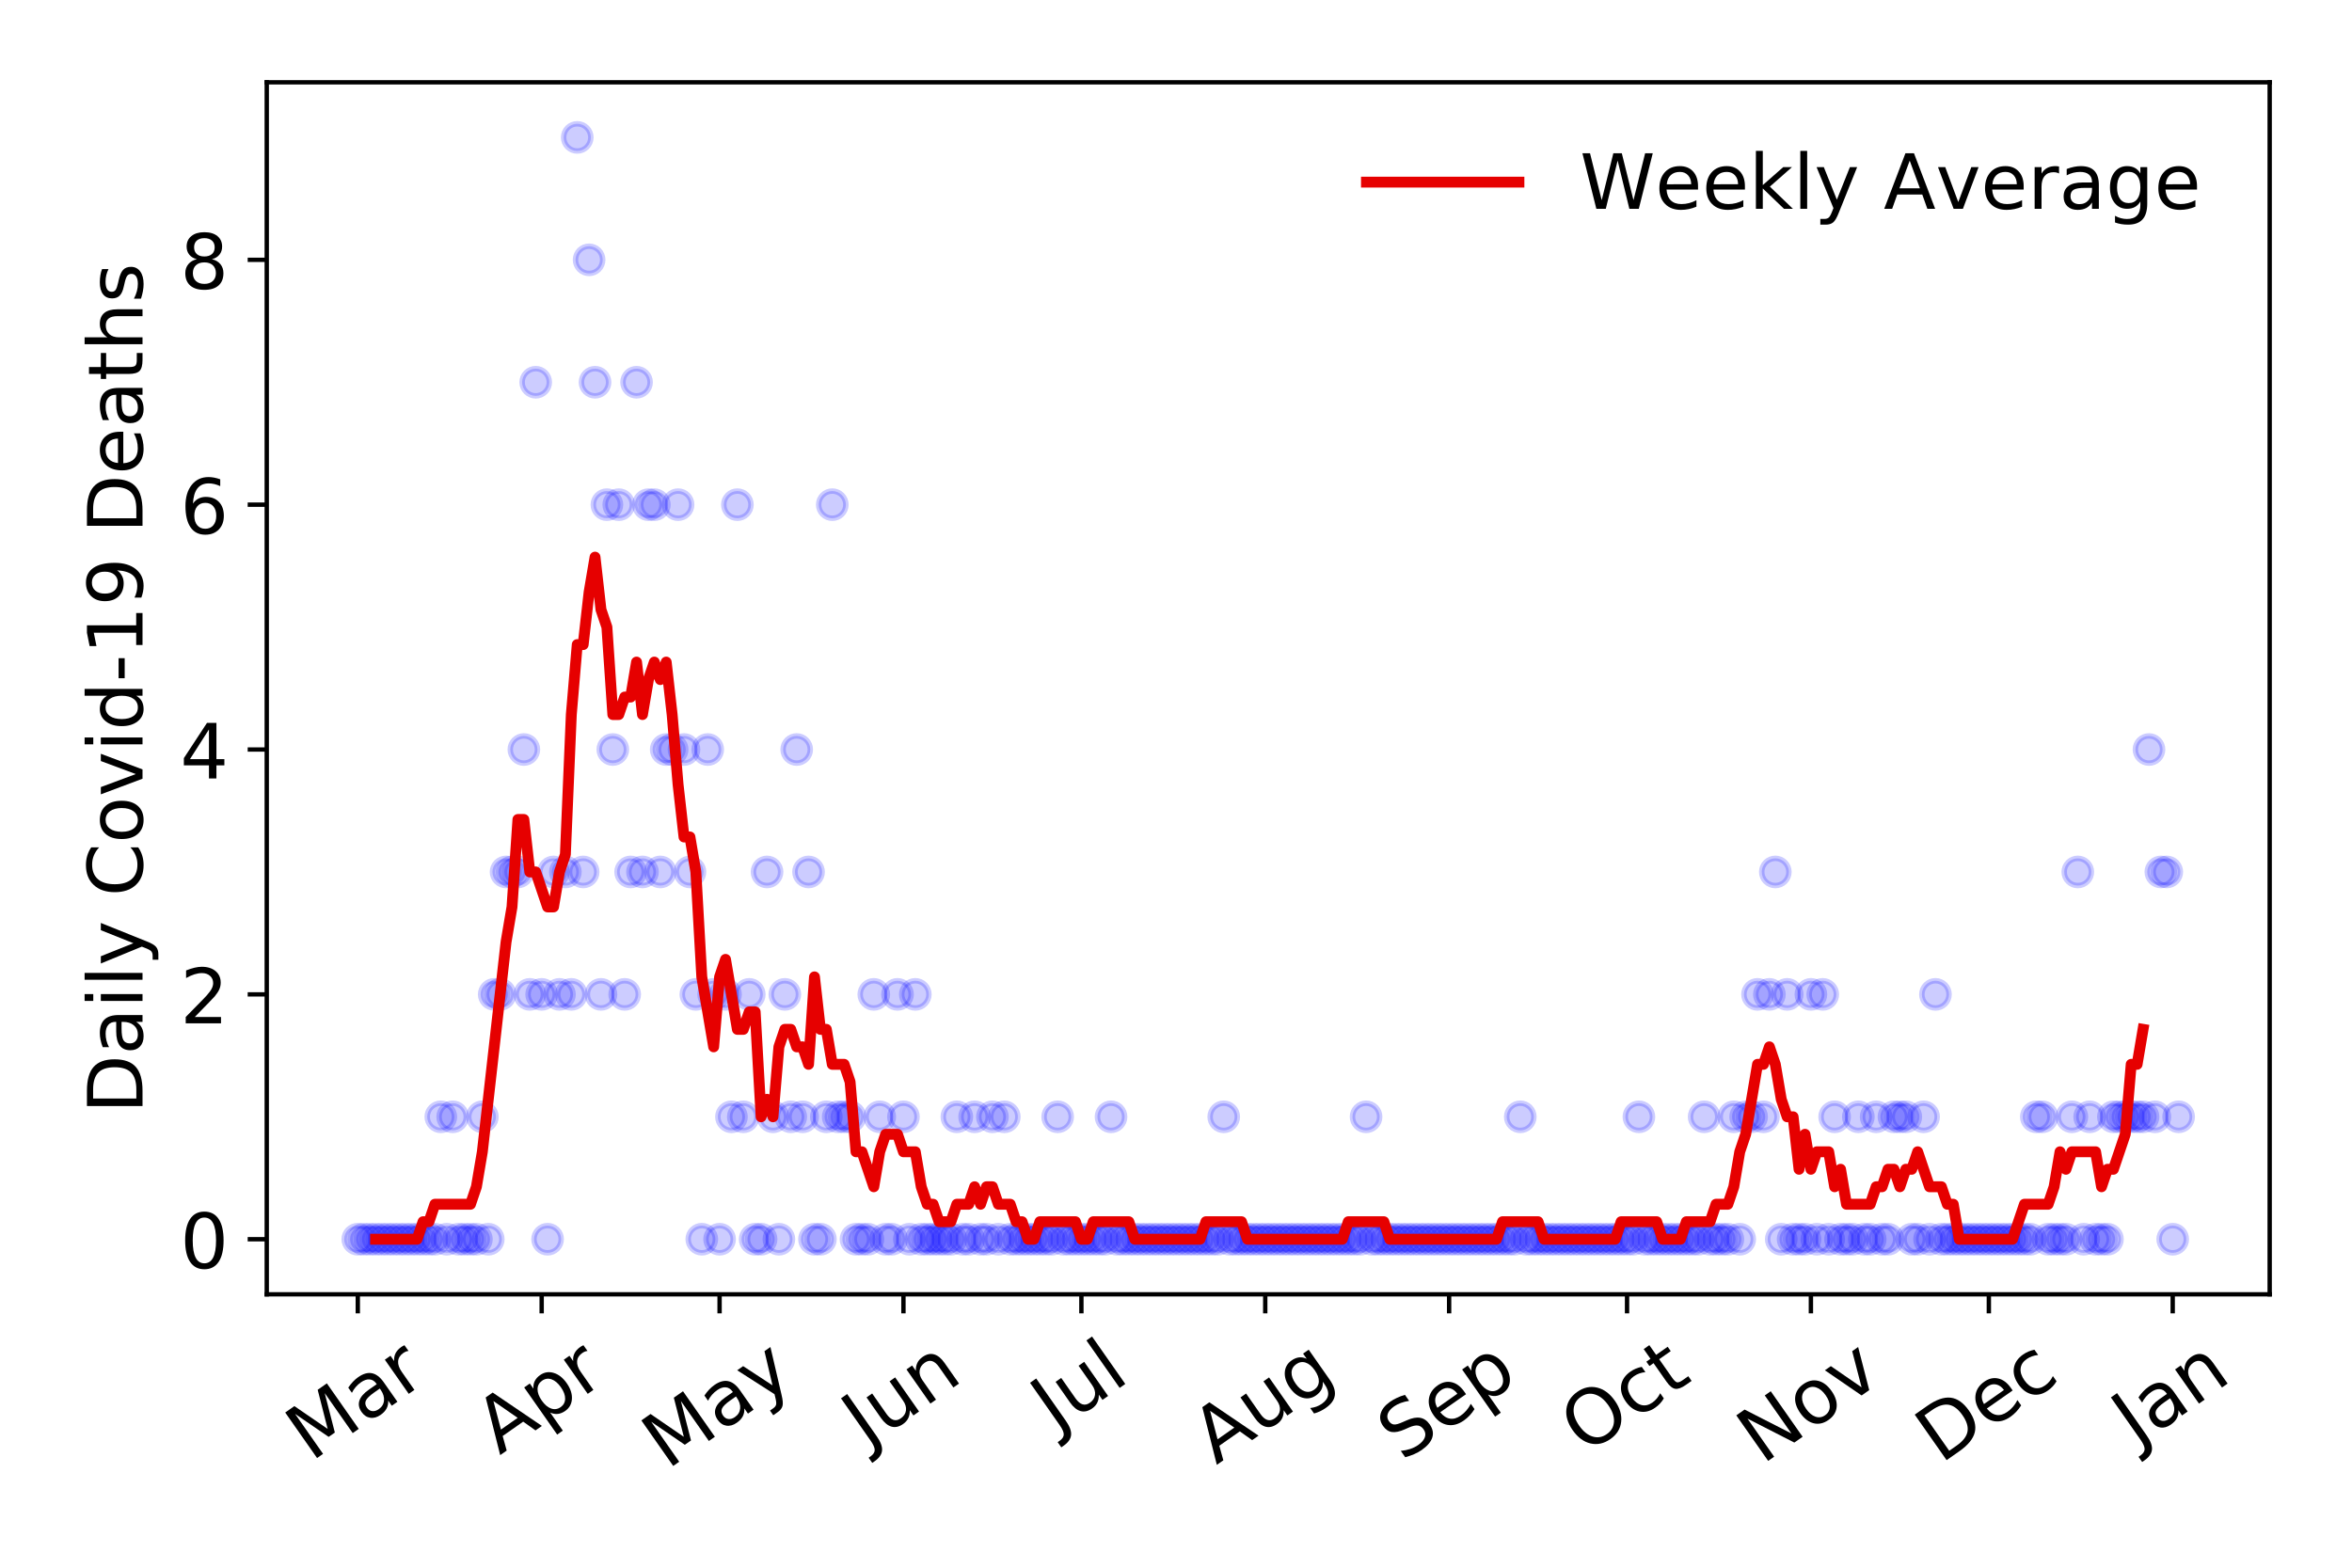<?xml version="1.0" encoding="utf-8" standalone="no"?>
<!DOCTYPE svg PUBLIC "-//W3C//DTD SVG 1.1//EN"
  "http://www.w3.org/Graphics/SVG/1.1/DTD/svg11.dtd">
<!-- Created with matplotlib (https://matplotlib.org/) -->
<svg height="288pt" version="1.1" viewBox="0 0 432 288" width="432pt" xmlns="http://www.w3.org/2000/svg" xmlns:xlink="http://www.w3.org/1999/xlink">
 <defs>
  <style type="text/css">
*{stroke-linecap:butt;stroke-linejoin:round;}
  </style>
 </defs>
 <g id="figure_1">
  <g id="patch_1">
   <path d="M 0 288 
L 432 288 
L 432 0 
L 0 0 
z
" style="fill:#ffffff;"/>
  </g>
  <g id="axes_1">
   <g id="patch_2">
    <path d="M 48.995 237.778 
L 416.88 237.778 
L 416.88 15.12 
L 48.995 15.12 
z
" style="fill:#ffffff;"/>
   </g>
   <g id="matplotlib.axis_1">
    <g id="xtick_1">
     <g id="line2d_1">
      <defs>
       <path d="M 0 0 
L 0 3.5 
" id="mc8af28a995" style="stroke:#000000;stroke-width:0.8;"/>
      </defs>
      <g>
       <use style="stroke:#000000;stroke-width:0.8;" x="65.717" xlink:href="#mc8af28a995" y="237.778"/>
      </g>
     </g>
     <g id="text_1">
      <!-- Mar -->
      <defs>
       <path d="M 9.812 72.906 
L 24.516 72.906 
L 43.109 23.297 
L 61.812 72.906 
L 76.516 72.906 
L 76.516 0 
L 66.891 0 
L 66.891 64.016 
L 48.094 14.016 
L 38.188 14.016 
L 19.391 64.016 
L 19.391 0 
L 9.812 0 
z
" id="DejaVuSans-77"/>
       <path d="M 34.281 27.484 
Q 23.391 27.484 19.188 25 
Q 14.984 22.516 14.984 16.5 
Q 14.984 11.719 18.141 8.906 
Q 21.297 6.109 26.703 6.109 
Q 34.188 6.109 38.703 11.406 
Q 43.219 16.703 43.219 25.484 
L 43.219 27.484 
z
M 52.203 31.203 
L 52.203 0 
L 43.219 0 
L 43.219 8.297 
Q 40.141 3.328 35.547 0.953 
Q 30.953 -1.422 24.312 -1.422 
Q 15.922 -1.422 10.953 3.297 
Q 6 8.016 6 15.922 
Q 6 25.141 12.172 29.828 
Q 18.359 34.516 30.609 34.516 
L 43.219 34.516 
L 43.219 35.406 
Q 43.219 41.609 39.141 45 
Q 35.062 48.391 27.688 48.391 
Q 23 48.391 18.547 47.266 
Q 14.109 46.141 10.016 43.891 
L 10.016 52.203 
Q 14.938 54.109 19.578 55.047 
Q 24.219 56 28.609 56 
Q 40.484 56 46.344 49.844 
Q 52.203 43.703 52.203 31.203 
z
" id="DejaVuSans-97"/>
       <path d="M 41.109 46.297 
Q 39.594 47.172 37.812 47.578 
Q 36.031 48 33.891 48 
Q 26.266 48 22.188 43.047 
Q 18.109 38.094 18.109 28.812 
L 18.109 0 
L 9.078 0 
L 9.078 54.688 
L 18.109 54.688 
L 18.109 46.188 
Q 20.953 51.172 25.484 53.578 
Q 30.031 56 36.531 56 
Q 37.453 56 38.578 55.875 
Q 39.703 55.766 41.062 55.516 
z
" id="DejaVuSans-114"/>
      </defs>
      <g transform="translate(57.114 268.643)rotate(-35)scale(0.14 -0.14)">
       <use xlink:href="#DejaVuSans-77"/>
       <use x="86.279" xlink:href="#DejaVuSans-97"/>
       <use x="147.559" xlink:href="#DejaVuSans-114"/>
      </g>
     </g>
    </g>
    <g id="xtick_2">
     <g id="line2d_2">
      <g>
       <use style="stroke:#000000;stroke-width:0.8;" x="99.488" xlink:href="#mc8af28a995" y="237.778"/>
      </g>
     </g>
     <g id="text_2">
      <!-- Apr -->
      <defs>
       <path d="M 34.188 63.188 
L 20.797 26.906 
L 47.609 26.906 
z
M 28.609 72.906 
L 39.797 72.906 
L 67.578 0 
L 57.328 0 
L 50.688 18.703 
L 17.828 18.703 
L 11.188 0 
L 0.781 0 
z
" id="DejaVuSans-65"/>
       <path d="M 18.109 8.203 
L 18.109 -20.797 
L 9.078 -20.797 
L 9.078 54.688 
L 18.109 54.688 
L 18.109 46.391 
Q 20.953 51.266 25.266 53.625 
Q 29.594 56 35.594 56 
Q 45.562 56 51.781 48.094 
Q 58.016 40.188 58.016 27.297 
Q 58.016 14.406 51.781 6.484 
Q 45.562 -1.422 35.594 -1.422 
Q 29.594 -1.422 25.266 0.953 
Q 20.953 3.328 18.109 8.203 
z
M 48.688 27.297 
Q 48.688 37.203 44.609 42.844 
Q 40.531 48.484 33.406 48.484 
Q 26.266 48.484 22.188 42.844 
Q 18.109 37.203 18.109 27.297 
Q 18.109 17.391 22.188 11.75 
Q 26.266 6.109 33.406 6.109 
Q 40.531 6.109 44.609 11.75 
Q 48.688 17.391 48.688 27.297 
z
" id="DejaVuSans-112"/>
      </defs>
      <g transform="translate(91.784 267.384)rotate(-35)scale(0.14 -0.14)">
       <use xlink:href="#DejaVuSans-65"/>
       <use x="68.408" xlink:href="#DejaVuSans-112"/>
       <use x="131.885" xlink:href="#DejaVuSans-114"/>
      </g>
     </g>
    </g>
    <g id="xtick_3">
     <g id="line2d_3">
      <g>
       <use style="stroke:#000000;stroke-width:0.8;" x="132.169" xlink:href="#mc8af28a995" y="237.778"/>
      </g>
     </g>
     <g id="text_3">
      <!-- May -->
      <defs>
       <path d="M 32.172 -5.078 
Q 28.375 -14.844 24.75 -17.812 
Q 21.141 -20.797 15.094 -20.797 
L 7.906 -20.797 
L 7.906 -13.281 
L 13.188 -13.281 
Q 16.891 -13.281 18.938 -11.516 
Q 21 -9.766 23.484 -3.219 
L 25.094 0.875 
L 2.984 54.688 
L 12.5 54.688 
L 29.594 11.922 
L 46.688 54.688 
L 56.203 54.688 
z
" id="DejaVuSans-121"/>
      </defs>
      <g transform="translate(122.53 270.094)rotate(-35)scale(0.14 -0.14)">
       <use xlink:href="#DejaVuSans-77"/>
       <use x="86.279" xlink:href="#DejaVuSans-97"/>
       <use x="147.559" xlink:href="#DejaVuSans-121"/>
      </g>
     </g>
    </g>
    <g id="xtick_4">
     <g id="line2d_4">
      <g>
       <use style="stroke:#000000;stroke-width:0.8;" x="165.94" xlink:href="#mc8af28a995" y="237.778"/>
      </g>
     </g>
     <g id="text_4">
      <!-- Jun -->
      <defs>
       <path d="M 9.812 72.906 
L 19.672 72.906 
L 19.672 5.078 
Q 19.672 -8.109 14.672 -14.062 
Q 9.672 -20.016 -1.422 -20.016 
L -5.172 -20.016 
L -5.172 -11.719 
L -2.094 -11.719 
Q 4.438 -11.719 7.125 -8.047 
Q 9.812 -4.391 9.812 5.078 
z
" id="DejaVuSans-74"/>
       <path d="M 8.5 21.578 
L 8.5 54.688 
L 17.484 54.688 
L 17.484 21.922 
Q 17.484 14.156 20.5 10.266 
Q 23.531 6.391 29.594 6.391 
Q 36.859 6.391 41.078 11.031 
Q 45.312 15.672 45.312 23.688 
L 45.312 54.688 
L 54.297 54.688 
L 54.297 0 
L 45.312 0 
L 45.312 8.406 
Q 42.047 3.422 37.719 1 
Q 33.406 -1.422 27.688 -1.422 
Q 18.266 -1.422 13.375 4.438 
Q 8.5 10.297 8.5 21.578 
z
M 31.109 56 
z
" id="DejaVuSans-117"/>
       <path d="M 54.891 33.016 
L 54.891 0 
L 45.906 0 
L 45.906 32.719 
Q 45.906 40.484 42.875 44.328 
Q 39.844 48.188 33.797 48.188 
Q 26.516 48.188 22.312 43.547 
Q 18.109 38.922 18.109 30.906 
L 18.109 0 
L 9.078 0 
L 9.078 54.688 
L 18.109 54.688 
L 18.109 46.188 
Q 21.344 51.125 25.703 53.562 
Q 30.078 56 35.797 56 
Q 45.219 56 50.047 50.172 
Q 54.891 44.344 54.891 33.016 
z
" id="DejaVuSans-110"/>
      </defs>
      <g transform="translate(159.197 266.039)rotate(-35)scale(0.14 -0.14)">
       <use xlink:href="#DejaVuSans-74"/>
       <use x="29.492" xlink:href="#DejaVuSans-117"/>
       <use x="92.871" xlink:href="#DejaVuSans-110"/>
      </g>
     </g>
    </g>
    <g id="xtick_5">
     <g id="line2d_5">
      <g>
       <use style="stroke:#000000;stroke-width:0.8;" x="198.622" xlink:href="#mc8af28a995" y="237.778"/>
      </g>
     </g>
     <g id="text_5">
      <!-- Jul -->
      <defs>
       <path d="M 9.422 75.984 
L 18.406 75.984 
L 18.406 0 
L 9.422 0 
z
" id="DejaVuSans-108"/>
      </defs>
      <g transform="translate(193.919 263.181)rotate(-35)scale(0.14 -0.14)">
       <use xlink:href="#DejaVuSans-74"/>
       <use x="29.492" xlink:href="#DejaVuSans-117"/>
       <use x="92.871" xlink:href="#DejaVuSans-108"/>
      </g>
     </g>
    </g>
    <g id="xtick_6">
     <g id="line2d_6">
      <g>
       <use style="stroke:#000000;stroke-width:0.8;" x="232.393" xlink:href="#mc8af28a995" y="237.778"/>
      </g>
     </g>
     <g id="text_6">
      <!-- Aug -->
      <defs>
       <path d="M 45.406 27.984 
Q 45.406 37.75 41.375 43.109 
Q 37.359 48.484 30.078 48.484 
Q 22.859 48.484 18.828 43.109 
Q 14.797 37.75 14.797 27.984 
Q 14.797 18.266 18.828 12.891 
Q 22.859 7.516 30.078 7.516 
Q 37.359 7.516 41.375 12.891 
Q 45.406 18.266 45.406 27.984 
z
M 54.391 6.781 
Q 54.391 -7.172 48.188 -13.984 
Q 42 -20.797 29.203 -20.797 
Q 24.469 -20.797 20.266 -20.094 
Q 16.062 -19.391 12.109 -17.922 
L 12.109 -9.188 
Q 16.062 -11.328 19.922 -12.344 
Q 23.781 -13.375 27.781 -13.375 
Q 36.625 -13.375 41.016 -8.766 
Q 45.406 -4.156 45.406 5.172 
L 45.406 9.625 
Q 42.625 4.781 38.281 2.391 
Q 33.938 0 27.875 0 
Q 17.828 0 11.672 7.656 
Q 5.516 15.328 5.516 27.984 
Q 5.516 40.672 11.672 48.328 
Q 17.828 56 27.875 56 
Q 33.938 56 38.281 53.609 
Q 42.625 51.219 45.406 46.391 
L 45.406 54.688 
L 54.391 54.688 
z
" id="DejaVuSans-103"/>
      </defs>
      <g transform="translate(223.412 269.172)rotate(-35)scale(0.14 -0.14)">
       <use xlink:href="#DejaVuSans-65"/>
       <use x="68.408" xlink:href="#DejaVuSans-117"/>
       <use x="131.787" xlink:href="#DejaVuSans-103"/>
      </g>
     </g>
    </g>
    <g id="xtick_7">
     <g id="line2d_7">
      <g>
       <use style="stroke:#000000;stroke-width:0.8;" x="266.164" xlink:href="#mc8af28a995" y="237.778"/>
      </g>
     </g>
     <g id="text_7">
      <!-- Sep -->
      <defs>
       <path d="M 53.516 70.516 
L 53.516 60.891 
Q 47.906 63.578 42.922 64.891 
Q 37.938 66.219 33.297 66.219 
Q 25.25 66.219 20.875 63.094 
Q 16.5 59.969 16.5 54.203 
Q 16.5 49.359 19.406 46.891 
Q 22.312 44.438 30.422 42.922 
L 36.375 41.703 
Q 47.406 39.594 52.656 34.297 
Q 57.906 29 57.906 20.125 
Q 57.906 9.516 50.797 4.047 
Q 43.703 -1.422 29.984 -1.422 
Q 24.812 -1.422 18.969 -0.25 
Q 13.141 0.922 6.891 3.219 
L 6.891 13.375 
Q 12.891 10.016 18.656 8.297 
Q 24.422 6.594 29.984 6.594 
Q 38.422 6.594 43.016 9.906 
Q 47.609 13.234 47.609 19.391 
Q 47.609 24.75 44.312 27.781 
Q 41.016 30.812 33.5 32.328 
L 27.484 33.5 
Q 16.453 35.688 11.516 40.375 
Q 6.594 45.062 6.594 53.422 
Q 6.594 63.094 13.406 68.656 
Q 20.219 74.219 32.172 74.219 
Q 37.312 74.219 42.625 73.281 
Q 47.953 72.359 53.516 70.516 
z
" id="DejaVuSans-83"/>
       <path d="M 56.203 29.594 
L 56.203 25.203 
L 14.891 25.203 
Q 15.484 15.922 20.484 11.062 
Q 25.484 6.203 34.422 6.203 
Q 39.594 6.203 44.453 7.469 
Q 49.312 8.734 54.109 11.281 
L 54.109 2.781 
Q 49.266 0.734 44.188 -0.344 
Q 39.109 -1.422 33.891 -1.422 
Q 20.797 -1.422 13.156 6.188 
Q 5.516 13.812 5.516 26.812 
Q 5.516 40.234 12.766 48.109 
Q 20.016 56 32.328 56 
Q 43.359 56 49.781 48.891 
Q 56.203 41.797 56.203 29.594 
z
M 47.219 32.234 
Q 47.125 39.594 43.094 43.984 
Q 39.062 48.391 32.422 48.391 
Q 24.906 48.391 20.391 44.141 
Q 15.875 39.891 15.188 32.172 
z
" id="DejaVuSans-101"/>
      </defs>
      <g transform="translate(257.571 268.629)rotate(-35)scale(0.14 -0.14)">
       <use xlink:href="#DejaVuSans-83"/>
       <use x="63.477" xlink:href="#DejaVuSans-101"/>
       <use x="125" xlink:href="#DejaVuSans-112"/>
      </g>
     </g>
    </g>
    <g id="xtick_8">
     <g id="line2d_8">
      <g>
       <use style="stroke:#000000;stroke-width:0.8;" x="298.845" xlink:href="#mc8af28a995" y="237.778"/>
      </g>
     </g>
     <g id="text_8">
      <!-- Oct -->
      <defs>
       <path d="M 39.406 66.219 
Q 28.656 66.219 22.328 58.203 
Q 16.016 50.203 16.016 36.375 
Q 16.016 22.609 22.328 14.594 
Q 28.656 6.594 39.406 6.594 
Q 50.141 6.594 56.422 14.594 
Q 62.703 22.609 62.703 36.375 
Q 62.703 50.203 56.422 58.203 
Q 50.141 66.219 39.406 66.219 
z
M 39.406 74.219 
Q 54.734 74.219 63.906 63.938 
Q 73.094 53.656 73.094 36.375 
Q 73.094 19.141 63.906 8.859 
Q 54.734 -1.422 39.406 -1.422 
Q 24.031 -1.422 14.812 8.828 
Q 5.609 19.094 5.609 36.375 
Q 5.609 53.656 14.812 63.938 
Q 24.031 74.219 39.406 74.219 
z
" id="DejaVuSans-79"/>
       <path d="M 48.781 52.594 
L 48.781 44.188 
Q 44.969 46.297 41.141 47.344 
Q 37.312 48.391 33.406 48.391 
Q 24.656 48.391 19.812 42.844 
Q 14.984 37.312 14.984 27.297 
Q 14.984 17.281 19.812 11.734 
Q 24.656 6.203 33.406 6.203 
Q 37.312 6.203 41.141 7.25 
Q 44.969 8.297 48.781 10.406 
L 48.781 2.094 
Q 45.016 0.344 40.984 -0.531 
Q 36.969 -1.422 32.422 -1.422 
Q 20.062 -1.422 12.781 6.344 
Q 5.516 14.109 5.516 27.297 
Q 5.516 40.672 12.859 48.328 
Q 20.219 56 33.016 56 
Q 37.156 56 41.109 55.141 
Q 45.062 54.297 48.781 52.594 
z
" id="DejaVuSans-99"/>
       <path d="M 18.312 70.219 
L 18.312 54.688 
L 36.812 54.688 
L 36.812 47.703 
L 18.312 47.703 
L 18.312 18.016 
Q 18.312 11.328 20.141 9.422 
Q 21.969 7.516 27.594 7.516 
L 36.812 7.516 
L 36.812 0 
L 27.594 0 
Q 17.188 0 13.234 3.875 
Q 9.281 7.766 9.281 18.016 
L 9.281 47.703 
L 2.688 47.703 
L 2.688 54.688 
L 9.281 54.688 
L 9.281 70.219 
z
" id="DejaVuSans-116"/>
      </defs>
      <g transform="translate(291.146 267.377)rotate(-35)scale(0.14 -0.14)">
       <use xlink:href="#DejaVuSans-79"/>
       <use x="78.711" xlink:href="#DejaVuSans-99"/>
       <use x="133.691" xlink:href="#DejaVuSans-116"/>
      </g>
     </g>
    </g>
    <g id="xtick_9">
     <g id="line2d_9">
      <g>
       <use style="stroke:#000000;stroke-width:0.8;" x="332.616" xlink:href="#mc8af28a995" y="237.778"/>
      </g>
     </g>
     <g id="text_9">
      <!-- Nov -->
      <defs>
       <path d="M 9.812 72.906 
L 23.094 72.906 
L 55.422 11.922 
L 55.422 72.906 
L 64.984 72.906 
L 64.984 0 
L 51.703 0 
L 19.391 60.984 
L 19.391 0 
L 9.812 0 
z
" id="DejaVuSans-78"/>
       <path d="M 30.609 48.391 
Q 23.391 48.391 19.188 42.75 
Q 14.984 37.109 14.984 27.297 
Q 14.984 17.484 19.156 11.844 
Q 23.344 6.203 30.609 6.203 
Q 37.797 6.203 41.984 11.859 
Q 46.188 17.531 46.188 27.297 
Q 46.188 37.016 41.984 42.703 
Q 37.797 48.391 30.609 48.391 
z
M 30.609 56 
Q 42.328 56 49.016 48.375 
Q 55.719 40.766 55.719 27.297 
Q 55.719 13.875 49.016 6.219 
Q 42.328 -1.422 30.609 -1.422 
Q 18.844 -1.422 12.172 6.219 
Q 5.516 13.875 5.516 27.297 
Q 5.516 40.766 12.172 48.375 
Q 18.844 56 30.609 56 
z
" id="DejaVuSans-111"/>
       <path d="M 2.984 54.688 
L 12.5 54.688 
L 29.594 8.797 
L 46.688 54.688 
L 56.203 54.688 
L 35.688 0 
L 23.484 0 
z
" id="DejaVuSans-118"/>
      </defs>
      <g transform="translate(323.64 269.166)rotate(-35)scale(0.14 -0.14)">
       <use xlink:href="#DejaVuSans-78"/>
       <use x="74.805" xlink:href="#DejaVuSans-111"/>
       <use x="135.986" xlink:href="#DejaVuSans-118"/>
      </g>
     </g>
    </g>
    <g id="xtick_10">
     <g id="line2d_10">
      <g>
       <use style="stroke:#000000;stroke-width:0.8;" x="365.298" xlink:href="#mc8af28a995" y="237.778"/>
      </g>
     </g>
     <g id="text_10">
      <!-- Dec -->
      <defs>
       <path d="M 19.672 64.797 
L 19.672 8.109 
L 31.594 8.109 
Q 46.688 8.109 53.688 14.938 
Q 60.688 21.781 60.688 36.531 
Q 60.688 51.172 53.688 57.984 
Q 46.688 64.797 31.594 64.797 
z
M 9.812 72.906 
L 30.078 72.906 
Q 51.266 72.906 61.172 64.094 
Q 71.094 55.281 71.094 36.531 
Q 71.094 17.672 61.125 8.828 
Q 51.172 0 30.078 0 
L 9.812 0 
z
" id="DejaVuSans-68"/>
      </defs>
      <g transform="translate(356.417 269.032)rotate(-35)scale(0.14 -0.14)">
       <use xlink:href="#DejaVuSans-68"/>
       <use x="77.002" xlink:href="#DejaVuSans-101"/>
       <use x="138.525" xlink:href="#DejaVuSans-99"/>
      </g>
     </g>
    </g>
    <g id="xtick_11">
     <g id="line2d_11">
      <g>
       <use style="stroke:#000000;stroke-width:0.8;" x="399.069" xlink:href="#mc8af28a995" y="237.778"/>
      </g>
     </g>
     <g id="text_11">
      <!-- Jan -->
      <g transform="translate(392.445 265.871)rotate(-35)scale(0.14 -0.14)">
       <use xlink:href="#DejaVuSans-74"/>
       <use x="29.492" xlink:href="#DejaVuSans-97"/>
       <use x="90.771" xlink:href="#DejaVuSans-110"/>
      </g>
     </g>
    </g>
   </g>
   <g id="matplotlib.axis_2">
    <g id="ytick_1">
     <g id="line2d_12">
      <defs>
       <path d="M 0 0 
L -3.5 0 
" id="m7ace794406" style="stroke:#000000;stroke-width:0.8;"/>
      </defs>
      <g>
       <use style="stroke:#000000;stroke-width:0.8;" x="48.995" xlink:href="#m7ace794406" y="227.657"/>
      </g>
     </g>
     <g id="text_12">
      <!-- 0 -->
      <defs>
       <path d="M 31.781 66.406 
Q 24.172 66.406 20.328 58.906 
Q 16.5 51.422 16.5 36.375 
Q 16.5 21.391 20.328 13.891 
Q 24.172 6.391 31.781 6.391 
Q 39.453 6.391 43.281 13.891 
Q 47.125 21.391 47.125 36.375 
Q 47.125 51.422 43.281 58.906 
Q 39.453 66.406 31.781 66.406 
z
M 31.781 74.219 
Q 44.047 74.219 50.516 64.516 
Q 56.984 54.828 56.984 36.375 
Q 56.984 17.969 50.516 8.266 
Q 44.047 -1.422 31.781 -1.422 
Q 19.531 -1.422 13.062 8.266 
Q 6.594 17.969 6.594 36.375 
Q 6.594 54.828 13.062 64.516 
Q 19.531 74.219 31.781 74.219 
z
" id="DejaVuSans-48"/>
      </defs>
      <g transform="translate(33.087 232.976)scale(0.14 -0.14)">
       <use xlink:href="#DejaVuSans-48"/>
      </g>
     </g>
    </g>
    <g id="ytick_2">
     <g id="line2d_13">
      <g>
       <use style="stroke:#000000;stroke-width:0.8;" x="48.995" xlink:href="#m7ace794406" y="182.676"/>
      </g>
     </g>
     <g id="text_13">
      <!-- 2 -->
      <defs>
       <path d="M 19.188 8.297 
L 53.609 8.297 
L 53.609 0 
L 7.328 0 
L 7.328 8.297 
Q 12.938 14.109 22.625 23.891 
Q 32.328 33.688 34.812 36.531 
Q 39.547 41.844 41.422 45.531 
Q 43.312 49.219 43.312 52.781 
Q 43.312 58.594 39.234 62.25 
Q 35.156 65.922 28.609 65.922 
Q 23.969 65.922 18.812 64.312 
Q 13.672 62.703 7.812 59.422 
L 7.812 69.391 
Q 13.766 71.781 18.938 73 
Q 24.125 74.219 28.422 74.219 
Q 39.75 74.219 46.484 68.547 
Q 53.219 62.891 53.219 53.422 
Q 53.219 48.922 51.531 44.891 
Q 49.859 40.875 45.406 35.406 
Q 44.188 33.984 37.641 27.219 
Q 31.109 20.453 19.188 8.297 
z
" id="DejaVuSans-50"/>
      </defs>
      <g transform="translate(33.087 187.995)scale(0.14 -0.14)">
       <use xlink:href="#DejaVuSans-50"/>
      </g>
     </g>
    </g>
    <g id="ytick_3">
     <g id="line2d_14">
      <g>
       <use style="stroke:#000000;stroke-width:0.8;" x="48.995" xlink:href="#m7ace794406" y="137.694"/>
      </g>
     </g>
     <g id="text_14">
      <!-- 4 -->
      <defs>
       <path d="M 37.797 64.312 
L 12.891 25.391 
L 37.797 25.391 
z
M 35.203 72.906 
L 47.609 72.906 
L 47.609 25.391 
L 58.016 25.391 
L 58.016 17.188 
L 47.609 17.188 
L 47.609 0 
L 37.797 0 
L 37.797 17.188 
L 4.891 17.188 
L 4.891 26.703 
z
" id="DejaVuSans-52"/>
      </defs>
      <g transform="translate(33.087 143.013)scale(0.14 -0.14)">
       <use xlink:href="#DejaVuSans-52"/>
      </g>
     </g>
    </g>
    <g id="ytick_4">
     <g id="line2d_15">
      <g>
       <use style="stroke:#000000;stroke-width:0.8;" x="48.995" xlink:href="#m7ace794406" y="92.713"/>
      </g>
     </g>
     <g id="text_15">
      <!-- 6 -->
      <defs>
       <path d="M 33.016 40.375 
Q 26.375 40.375 22.484 35.828 
Q 18.609 31.297 18.609 23.391 
Q 18.609 15.531 22.484 10.953 
Q 26.375 6.391 33.016 6.391 
Q 39.656 6.391 43.531 10.953 
Q 47.406 15.531 47.406 23.391 
Q 47.406 31.297 43.531 35.828 
Q 39.656 40.375 33.016 40.375 
z
M 52.594 71.297 
L 52.594 62.312 
Q 48.875 64.062 45.094 64.984 
Q 41.312 65.922 37.594 65.922 
Q 27.828 65.922 22.672 59.328 
Q 17.531 52.734 16.797 39.406 
Q 19.672 43.656 24.016 45.922 
Q 28.375 48.188 33.594 48.188 
Q 44.578 48.188 50.953 41.516 
Q 57.328 34.859 57.328 23.391 
Q 57.328 12.156 50.688 5.359 
Q 44.047 -1.422 33.016 -1.422 
Q 20.359 -1.422 13.672 8.266 
Q 6.984 17.969 6.984 36.375 
Q 6.984 53.656 15.188 63.938 
Q 23.391 74.219 37.203 74.219 
Q 40.922 74.219 44.703 73.484 
Q 48.484 72.75 52.594 71.297 
z
" id="DejaVuSans-54"/>
      </defs>
      <g transform="translate(33.087 98.032)scale(0.14 -0.14)">
       <use xlink:href="#DejaVuSans-54"/>
      </g>
     </g>
    </g>
    <g id="ytick_5">
     <g id="line2d_16">
      <g>
       <use style="stroke:#000000;stroke-width:0.8;" x="48.995" xlink:href="#m7ace794406" y="47.732"/>
      </g>
     </g>
     <g id="text_16">
      <!-- 8 -->
      <defs>
       <path d="M 31.781 34.625 
Q 24.75 34.625 20.719 30.859 
Q 16.703 27.094 16.703 20.516 
Q 16.703 13.922 20.719 10.156 
Q 24.75 6.391 31.781 6.391 
Q 38.812 6.391 42.859 10.172 
Q 46.922 13.969 46.922 20.516 
Q 46.922 27.094 42.891 30.859 
Q 38.875 34.625 31.781 34.625 
z
M 21.922 38.812 
Q 15.578 40.375 12.031 44.719 
Q 8.5 49.078 8.5 55.328 
Q 8.5 64.062 14.719 69.141 
Q 20.953 74.219 31.781 74.219 
Q 42.672 74.219 48.875 69.141 
Q 55.078 64.062 55.078 55.328 
Q 55.078 49.078 51.531 44.719 
Q 48 40.375 41.703 38.812 
Q 48.828 37.156 52.797 32.312 
Q 56.781 27.484 56.781 20.516 
Q 56.781 9.906 50.312 4.234 
Q 43.844 -1.422 31.781 -1.422 
Q 19.734 -1.422 13.25 4.234 
Q 6.781 9.906 6.781 20.516 
Q 6.781 27.484 10.781 32.312 
Q 14.797 37.156 21.922 38.812 
z
M 18.312 54.391 
Q 18.312 48.734 21.844 45.562 
Q 25.391 42.391 31.781 42.391 
Q 38.141 42.391 41.719 45.562 
Q 45.312 48.734 45.312 54.391 
Q 45.312 60.062 41.719 63.234 
Q 38.141 66.406 31.781 66.406 
Q 25.391 66.406 21.844 63.234 
Q 18.312 60.062 18.312 54.391 
z
" id="DejaVuSans-56"/>
      </defs>
      <g transform="translate(33.087 53.05)scale(0.14 -0.14)">
       <use xlink:href="#DejaVuSans-56"/>
      </g>
     </g>
    </g>
    <g id="text_17">
     <!-- Daily Covid-19 Deaths -->
     <defs>
      <path d="M 9.422 54.688 
L 18.406 54.688 
L 18.406 0 
L 9.422 0 
z
M 9.422 75.984 
L 18.406 75.984 
L 18.406 64.594 
L 9.422 64.594 
z
" id="DejaVuSans-105"/>
      <path id="DejaVuSans-32"/>
      <path d="M 64.406 67.281 
L 64.406 56.891 
Q 59.422 61.531 53.781 63.812 
Q 48.141 66.109 41.797 66.109 
Q 29.297 66.109 22.656 58.469 
Q 16.016 50.828 16.016 36.375 
Q 16.016 21.969 22.656 14.328 
Q 29.297 6.688 41.797 6.688 
Q 48.141 6.688 53.781 8.984 
Q 59.422 11.281 64.406 15.922 
L 64.406 5.609 
Q 59.234 2.094 53.438 0.328 
Q 47.656 -1.422 41.219 -1.422 
Q 24.656 -1.422 15.125 8.703 
Q 5.609 18.844 5.609 36.375 
Q 5.609 53.953 15.125 64.078 
Q 24.656 74.219 41.219 74.219 
Q 47.75 74.219 53.531 72.484 
Q 59.328 70.75 64.406 67.281 
z
" id="DejaVuSans-67"/>
      <path d="M 45.406 46.391 
L 45.406 75.984 
L 54.391 75.984 
L 54.391 0 
L 45.406 0 
L 45.406 8.203 
Q 42.578 3.328 38.25 0.953 
Q 33.938 -1.422 27.875 -1.422 
Q 17.969 -1.422 11.734 6.484 
Q 5.516 14.406 5.516 27.297 
Q 5.516 40.188 11.734 48.094 
Q 17.969 56 27.875 56 
Q 33.938 56 38.25 53.625 
Q 42.578 51.266 45.406 46.391 
z
M 14.797 27.297 
Q 14.797 17.391 18.875 11.75 
Q 22.953 6.109 30.078 6.109 
Q 37.203 6.109 41.297 11.75 
Q 45.406 17.391 45.406 27.297 
Q 45.406 37.203 41.297 42.844 
Q 37.203 48.484 30.078 48.484 
Q 22.953 48.484 18.875 42.844 
Q 14.797 37.203 14.797 27.297 
z
" id="DejaVuSans-100"/>
      <path d="M 4.891 31.391 
L 31.203 31.391 
L 31.203 23.391 
L 4.891 23.391 
z
" id="DejaVuSans-45"/>
      <path d="M 12.406 8.297 
L 28.516 8.297 
L 28.516 63.922 
L 10.984 60.406 
L 10.984 69.391 
L 28.422 72.906 
L 38.281 72.906 
L 38.281 8.297 
L 54.391 8.297 
L 54.391 0 
L 12.406 0 
z
" id="DejaVuSans-49"/>
      <path d="M 10.984 1.516 
L 10.984 10.5 
Q 14.703 8.734 18.5 7.812 
Q 22.312 6.891 25.984 6.891 
Q 35.75 6.891 40.891 13.453 
Q 46.047 20.016 46.781 33.406 
Q 43.953 29.203 39.594 26.953 
Q 35.25 24.703 29.984 24.703 
Q 19.047 24.703 12.672 31.312 
Q 6.297 37.938 6.297 49.422 
Q 6.297 60.641 12.938 67.422 
Q 19.578 74.219 30.609 74.219 
Q 43.266 74.219 49.922 64.516 
Q 56.594 54.828 56.594 36.375 
Q 56.594 19.141 48.406 8.859 
Q 40.234 -1.422 26.422 -1.422 
Q 22.703 -1.422 18.891 -0.688 
Q 15.094 0.047 10.984 1.516 
z
M 30.609 32.422 
Q 37.25 32.422 41.125 36.953 
Q 45.016 41.5 45.016 49.422 
Q 45.016 57.281 41.125 61.844 
Q 37.25 66.406 30.609 66.406 
Q 23.969 66.406 20.094 61.844 
Q 16.219 57.281 16.219 49.422 
Q 16.219 41.5 20.094 36.953 
Q 23.969 32.422 30.609 32.422 
z
" id="DejaVuSans-57"/>
      <path d="M 54.891 33.016 
L 54.891 0 
L 45.906 0 
L 45.906 32.719 
Q 45.906 40.484 42.875 44.328 
Q 39.844 48.188 33.797 48.188 
Q 26.516 48.188 22.312 43.547 
Q 18.109 38.922 18.109 30.906 
L 18.109 0 
L 9.078 0 
L 9.078 75.984 
L 18.109 75.984 
L 18.109 46.188 
Q 21.344 51.125 25.703 53.562 
Q 30.078 56 35.797 56 
Q 45.219 56 50.047 50.172 
Q 54.891 44.344 54.891 33.016 
z
" id="DejaVuSans-104"/>
      <path d="M 44.281 53.078 
L 44.281 44.578 
Q 40.484 46.531 36.375 47.5 
Q 32.281 48.484 27.875 48.484 
Q 21.188 48.484 17.844 46.438 
Q 14.5 44.391 14.5 40.281 
Q 14.5 37.156 16.891 35.375 
Q 19.281 33.594 26.516 31.984 
L 29.594 31.297 
Q 39.156 29.25 43.188 25.516 
Q 47.219 21.781 47.219 15.094 
Q 47.219 7.469 41.188 3.016 
Q 35.156 -1.422 24.609 -1.422 
Q 20.219 -1.422 15.453 -0.562 
Q 10.688 0.297 5.422 2 
L 5.422 11.281 
Q 10.406 8.688 15.234 7.391 
Q 20.062 6.109 24.812 6.109 
Q 31.156 6.109 34.562 8.281 
Q 37.984 10.453 37.984 14.406 
Q 37.984 18.062 35.516 20.016 
Q 33.062 21.969 24.703 23.781 
L 21.578 24.516 
Q 13.234 26.266 9.516 29.906 
Q 5.812 33.547 5.812 39.891 
Q 5.812 47.609 11.281 51.797 
Q 16.75 56 26.812 56 
Q 31.781 56 36.172 55.266 
Q 40.578 54.547 44.281 53.078 
z
" id="DejaVuSans-115"/>
     </defs>
     <g transform="translate(26.176 204.56)rotate(-90)scale(0.14 -0.14)">
      <use xlink:href="#DejaVuSans-68"/>
      <use x="77.002" xlink:href="#DejaVuSans-97"/>
      <use x="138.281" xlink:href="#DejaVuSans-105"/>
      <use x="166.064" xlink:href="#DejaVuSans-108"/>
      <use x="193.848" xlink:href="#DejaVuSans-121"/>
      <use x="253.027" xlink:href="#DejaVuSans-32"/>
      <use x="284.814" xlink:href="#DejaVuSans-67"/>
      <use x="354.639" xlink:href="#DejaVuSans-111"/>
      <use x="415.82" xlink:href="#DejaVuSans-118"/>
      <use x="475" xlink:href="#DejaVuSans-105"/>
      <use x="502.783" xlink:href="#DejaVuSans-100"/>
      <use x="566.26" xlink:href="#DejaVuSans-45"/>
      <use x="602.344" xlink:href="#DejaVuSans-49"/>
      <use x="665.967" xlink:href="#DejaVuSans-57"/>
      <use x="729.59" xlink:href="#DejaVuSans-32"/>
      <use x="761.377" xlink:href="#DejaVuSans-68"/>
      <use x="838.379" xlink:href="#DejaVuSans-101"/>
      <use x="899.902" xlink:href="#DejaVuSans-97"/>
      <use x="961.182" xlink:href="#DejaVuSans-116"/>
      <use x="1000.391" xlink:href="#DejaVuSans-104"/>
      <use x="1063.77" xlink:href="#DejaVuSans-115"/>
     </g>
    </g>
   </g>
   <g id="line2d_17">
    <defs>
     <path d="M 0 2.5 
C 0.663 2.5 1.299 2.237 1.768 1.768 
C 2.237 1.299 2.5 0.663 2.5 0 
C 2.5 -0.663 2.237 -1.299 1.768 -1.768 
C 1.299 -2.237 0.663 -2.5 0 -2.5 
C -0.663 -2.5 -1.299 -2.237 -1.768 -1.768 
C -2.237 -1.299 -2.5 -0.663 -2.5 0 
C -2.5 0.663 -2.237 1.299 -1.768 1.768 
C -1.299 2.237 -0.663 2.5 0 2.5 
z
" id="ma64212cc21" style="stroke:#0000ff;stroke-opacity:0.2;"/>
    </defs>
    <g clip-path="url(#p9d95da50b8)">
     <use style="fill:#0000ff;fill-opacity:0.2;stroke:#0000ff;stroke-opacity:0.2;" x="65.717" xlink:href="#ma64212cc21" y="227.657"/>
     <use style="fill:#0000ff;fill-opacity:0.2;stroke:#0000ff;stroke-opacity:0.2;" x="66.806" xlink:href="#ma64212cc21" y="227.657"/>
     <use style="fill:#0000ff;fill-opacity:0.2;stroke:#0000ff;stroke-opacity:0.2;" x="67.896" xlink:href="#ma64212cc21" y="227.657"/>
     <use style="fill:#0000ff;fill-opacity:0.2;stroke:#0000ff;stroke-opacity:0.2;" x="68.985" xlink:href="#ma64212cc21" y="227.657"/>
     <use style="fill:#0000ff;fill-opacity:0.2;stroke:#0000ff;stroke-opacity:0.2;" x="70.075" xlink:href="#ma64212cc21" y="227.657"/>
     <use style="fill:#0000ff;fill-opacity:0.2;stroke:#0000ff;stroke-opacity:0.2;" x="71.164" xlink:href="#ma64212cc21" y="227.657"/>
     <use style="fill:#0000ff;fill-opacity:0.2;stroke:#0000ff;stroke-opacity:0.2;" x="72.253" xlink:href="#ma64212cc21" y="227.657"/>
     <use style="fill:#0000ff;fill-opacity:0.2;stroke:#0000ff;stroke-opacity:0.2;" x="73.343" xlink:href="#ma64212cc21" y="227.657"/>
     <use style="fill:#0000ff;fill-opacity:0.2;stroke:#0000ff;stroke-opacity:0.2;" x="74.432" xlink:href="#ma64212cc21" y="227.657"/>
     <use style="fill:#0000ff;fill-opacity:0.2;stroke:#0000ff;stroke-opacity:0.2;" x="75.522" xlink:href="#ma64212cc21" y="227.657"/>
     <use style="fill:#0000ff;fill-opacity:0.2;stroke:#0000ff;stroke-opacity:0.2;" x="76.611" xlink:href="#ma64212cc21" y="227.657"/>
     <use style="fill:#0000ff;fill-opacity:0.2;stroke:#0000ff;stroke-opacity:0.2;" x="77.7" xlink:href="#ma64212cc21" y="227.657"/>
     <use style="fill:#0000ff;fill-opacity:0.2;stroke:#0000ff;stroke-opacity:0.2;" x="78.79" xlink:href="#ma64212cc21" y="227.657"/>
     <use style="fill:#0000ff;fill-opacity:0.2;stroke:#0000ff;stroke-opacity:0.2;" x="79.879" xlink:href="#ma64212cc21" y="227.657"/>
     <use style="fill:#0000ff;fill-opacity:0.2;stroke:#0000ff;stroke-opacity:0.2;" x="80.968" xlink:href="#ma64212cc21" y="205.167"/>
     <use style="fill:#0000ff;fill-opacity:0.2;stroke:#0000ff;stroke-opacity:0.2;" x="82.058" xlink:href="#ma64212cc21" y="227.657"/>
     <use style="fill:#0000ff;fill-opacity:0.2;stroke:#0000ff;stroke-opacity:0.2;" x="83.147" xlink:href="#ma64212cc21" y="205.167"/>
     <use style="fill:#0000ff;fill-opacity:0.2;stroke:#0000ff;stroke-opacity:0.2;" x="84.237" xlink:href="#ma64212cc21" y="227.657"/>
     <use style="fill:#0000ff;fill-opacity:0.2;stroke:#0000ff;stroke-opacity:0.2;" x="85.326" xlink:href="#ma64212cc21" y="227.657"/>
     <use style="fill:#0000ff;fill-opacity:0.2;stroke:#0000ff;stroke-opacity:0.2;" x="86.415" xlink:href="#ma64212cc21" y="227.657"/>
     <use style="fill:#0000ff;fill-opacity:0.2;stroke:#0000ff;stroke-opacity:0.2;" x="87.505" xlink:href="#ma64212cc21" y="227.657"/>
     <use style="fill:#0000ff;fill-opacity:0.2;stroke:#0000ff;stroke-opacity:0.2;" x="88.594" xlink:href="#ma64212cc21" y="205.167"/>
     <use style="fill:#0000ff;fill-opacity:0.2;stroke:#0000ff;stroke-opacity:0.2;" x="89.683" xlink:href="#ma64212cc21" y="227.657"/>
     <use style="fill:#0000ff;fill-opacity:0.2;stroke:#0000ff;stroke-opacity:0.2;" x="90.773" xlink:href="#ma64212cc21" y="182.676"/>
     <use style="fill:#0000ff;fill-opacity:0.2;stroke:#0000ff;stroke-opacity:0.2;" x="91.862" xlink:href="#ma64212cc21" y="182.676"/>
     <use style="fill:#0000ff;fill-opacity:0.2;stroke:#0000ff;stroke-opacity:0.2;" x="92.952" xlink:href="#ma64212cc21" y="160.185"/>
     <use style="fill:#0000ff;fill-opacity:0.2;stroke:#0000ff;stroke-opacity:0.2;" x="94.041" xlink:href="#ma64212cc21" y="160.185"/>
     <use style="fill:#0000ff;fill-opacity:0.2;stroke:#0000ff;stroke-opacity:0.2;" x="95.13" xlink:href="#ma64212cc21" y="160.185"/>
     <use style="fill:#0000ff;fill-opacity:0.2;stroke:#0000ff;stroke-opacity:0.2;" x="96.22" xlink:href="#ma64212cc21" y="137.694"/>
     <use style="fill:#0000ff;fill-opacity:0.2;stroke:#0000ff;stroke-opacity:0.2;" x="97.309" xlink:href="#ma64212cc21" y="182.676"/>
     <use style="fill:#0000ff;fill-opacity:0.2;stroke:#0000ff;stroke-opacity:0.2;" x="98.399" xlink:href="#ma64212cc21" y="70.222"/>
     <use style="fill:#0000ff;fill-opacity:0.2;stroke:#0000ff;stroke-opacity:0.2;" x="99.488" xlink:href="#ma64212cc21" y="182.676"/>
     <use style="fill:#0000ff;fill-opacity:0.2;stroke:#0000ff;stroke-opacity:0.2;" x="100.577" xlink:href="#ma64212cc21" y="227.657"/>
     <use style="fill:#0000ff;fill-opacity:0.2;stroke:#0000ff;stroke-opacity:0.2;" x="101.667" xlink:href="#ma64212cc21" y="160.185"/>
     <use style="fill:#0000ff;fill-opacity:0.2;stroke:#0000ff;stroke-opacity:0.2;" x="102.756" xlink:href="#ma64212cc21" y="182.676"/>
     <use style="fill:#0000ff;fill-opacity:0.2;stroke:#0000ff;stroke-opacity:0.2;" x="103.845" xlink:href="#ma64212cc21" y="160.185"/>
     <use style="fill:#0000ff;fill-opacity:0.2;stroke:#0000ff;stroke-opacity:0.2;" x="104.935" xlink:href="#ma64212cc21" y="182.676"/>
     <use style="fill:#0000ff;fill-opacity:0.2;stroke:#0000ff;stroke-opacity:0.2;" x="106.024" xlink:href="#ma64212cc21" y="25.241"/>
     <use style="fill:#0000ff;fill-opacity:0.2;stroke:#0000ff;stroke-opacity:0.2;" x="107.114" xlink:href="#ma64212cc21" y="160.185"/>
     <use style="fill:#0000ff;fill-opacity:0.2;stroke:#0000ff;stroke-opacity:0.2;" x="108.203" xlink:href="#ma64212cc21" y="47.732"/>
     <use style="fill:#0000ff;fill-opacity:0.2;stroke:#0000ff;stroke-opacity:0.2;" x="109.292" xlink:href="#ma64212cc21" y="70.222"/>
     <use style="fill:#0000ff;fill-opacity:0.2;stroke:#0000ff;stroke-opacity:0.2;" x="110.382" xlink:href="#ma64212cc21" y="182.676"/>
     <use style="fill:#0000ff;fill-opacity:0.2;stroke:#0000ff;stroke-opacity:0.2;" x="111.471" xlink:href="#ma64212cc21" y="92.713"/>
     <use style="fill:#0000ff;fill-opacity:0.2;stroke:#0000ff;stroke-opacity:0.2;" x="112.561" xlink:href="#ma64212cc21" y="137.694"/>
     <use style="fill:#0000ff;fill-opacity:0.2;stroke:#0000ff;stroke-opacity:0.2;" x="113.65" xlink:href="#ma64212cc21" y="92.713"/>
     <use style="fill:#0000ff;fill-opacity:0.2;stroke:#0000ff;stroke-opacity:0.2;" x="114.739" xlink:href="#ma64212cc21" y="182.676"/>
     <use style="fill:#0000ff;fill-opacity:0.2;stroke:#0000ff;stroke-opacity:0.2;" x="115.829" xlink:href="#ma64212cc21" y="160.185"/>
     <use style="fill:#0000ff;fill-opacity:0.2;stroke:#0000ff;stroke-opacity:0.2;" x="116.918" xlink:href="#ma64212cc21" y="70.222"/>
     <use style="fill:#0000ff;fill-opacity:0.2;stroke:#0000ff;stroke-opacity:0.2;" x="118.007" xlink:href="#ma64212cc21" y="160.185"/>
     <use style="fill:#0000ff;fill-opacity:0.2;stroke:#0000ff;stroke-opacity:0.2;" x="119.097" xlink:href="#ma64212cc21" y="92.713"/>
     <use style="fill:#0000ff;fill-opacity:0.2;stroke:#0000ff;stroke-opacity:0.2;" x="120.186" xlink:href="#ma64212cc21" y="92.713"/>
     <use style="fill:#0000ff;fill-opacity:0.2;stroke:#0000ff;stroke-opacity:0.2;" x="121.276" xlink:href="#ma64212cc21" y="160.185"/>
     <use style="fill:#0000ff;fill-opacity:0.2;stroke:#0000ff;stroke-opacity:0.2;" x="122.365" xlink:href="#ma64212cc21" y="137.694"/>
     <use style="fill:#0000ff;fill-opacity:0.2;stroke:#0000ff;stroke-opacity:0.2;" x="123.454" xlink:href="#ma64212cc21" y="137.694"/>
     <use style="fill:#0000ff;fill-opacity:0.2;stroke:#0000ff;stroke-opacity:0.2;" x="124.544" xlink:href="#ma64212cc21" y="92.713"/>
     <use style="fill:#0000ff;fill-opacity:0.2;stroke:#0000ff;stroke-opacity:0.2;" x="125.633" xlink:href="#ma64212cc21" y="137.694"/>
     <use style="fill:#0000ff;fill-opacity:0.2;stroke:#0000ff;stroke-opacity:0.2;" x="126.723" xlink:href="#ma64212cc21" y="160.185"/>
     <use style="fill:#0000ff;fill-opacity:0.2;stroke:#0000ff;stroke-opacity:0.2;" x="127.812" xlink:href="#ma64212cc21" y="182.676"/>
     <use style="fill:#0000ff;fill-opacity:0.2;stroke:#0000ff;stroke-opacity:0.2;" x="128.901" xlink:href="#ma64212cc21" y="227.657"/>
     <use style="fill:#0000ff;fill-opacity:0.2;stroke:#0000ff;stroke-opacity:0.2;" x="129.991" xlink:href="#ma64212cc21" y="137.694"/>
     <use style="fill:#0000ff;fill-opacity:0.2;stroke:#0000ff;stroke-opacity:0.2;" x="131.08" xlink:href="#ma64212cc21" y="182.676"/>
     <use style="fill:#0000ff;fill-opacity:0.2;stroke:#0000ff;stroke-opacity:0.2;" x="132.169" xlink:href="#ma64212cc21" y="227.657"/>
     <use style="fill:#0000ff;fill-opacity:0.2;stroke:#0000ff;stroke-opacity:0.2;" x="133.259" xlink:href="#ma64212cc21" y="182.676"/>
     <use style="fill:#0000ff;fill-opacity:0.2;stroke:#0000ff;stroke-opacity:0.2;" x="134.348" xlink:href="#ma64212cc21" y="205.167"/>
     <use style="fill:#0000ff;fill-opacity:0.2;stroke:#0000ff;stroke-opacity:0.2;" x="135.438" xlink:href="#ma64212cc21" y="92.713"/>
     <use style="fill:#0000ff;fill-opacity:0.2;stroke:#0000ff;stroke-opacity:0.2;" x="136.527" xlink:href="#ma64212cc21" y="205.167"/>
     <use style="fill:#0000ff;fill-opacity:0.2;stroke:#0000ff;stroke-opacity:0.2;" x="137.616" xlink:href="#ma64212cc21" y="182.676"/>
     <use style="fill:#0000ff;fill-opacity:0.2;stroke:#0000ff;stroke-opacity:0.2;" x="138.706" xlink:href="#ma64212cc21" y="227.657"/>
     <use style="fill:#0000ff;fill-opacity:0.2;stroke:#0000ff;stroke-opacity:0.2;" x="139.795" xlink:href="#ma64212cc21" y="227.657"/>
     <use style="fill:#0000ff;fill-opacity:0.2;stroke:#0000ff;stroke-opacity:0.2;" x="140.885" xlink:href="#ma64212cc21" y="160.185"/>
     <use style="fill:#0000ff;fill-opacity:0.2;stroke:#0000ff;stroke-opacity:0.2;" x="141.974" xlink:href="#ma64212cc21" y="205.167"/>
     <use style="fill:#0000ff;fill-opacity:0.2;stroke:#0000ff;stroke-opacity:0.2;" x="143.063" xlink:href="#ma64212cc21" y="227.657"/>
     <use style="fill:#0000ff;fill-opacity:0.2;stroke:#0000ff;stroke-opacity:0.2;" x="144.153" xlink:href="#ma64212cc21" y="182.676"/>
     <use style="fill:#0000ff;fill-opacity:0.2;stroke:#0000ff;stroke-opacity:0.2;" x="145.242" xlink:href="#ma64212cc21" y="205.167"/>
     <use style="fill:#0000ff;fill-opacity:0.2;stroke:#0000ff;stroke-opacity:0.2;" x="146.331" xlink:href="#ma64212cc21" y="137.694"/>
     <use style="fill:#0000ff;fill-opacity:0.2;stroke:#0000ff;stroke-opacity:0.2;" x="147.421" xlink:href="#ma64212cc21" y="205.167"/>
     <use style="fill:#0000ff;fill-opacity:0.2;stroke:#0000ff;stroke-opacity:0.2;" x="148.51" xlink:href="#ma64212cc21" y="160.185"/>
     <use style="fill:#0000ff;fill-opacity:0.2;stroke:#0000ff;stroke-opacity:0.2;" x="149.6" xlink:href="#ma64212cc21" y="227.657"/>
     <use style="fill:#0000ff;fill-opacity:0.2;stroke:#0000ff;stroke-opacity:0.2;" x="150.689" xlink:href="#ma64212cc21" y="227.657"/>
     <use style="fill:#0000ff;fill-opacity:0.2;stroke:#0000ff;stroke-opacity:0.2;" x="151.778" xlink:href="#ma64212cc21" y="205.167"/>
     <use style="fill:#0000ff;fill-opacity:0.2;stroke:#0000ff;stroke-opacity:0.2;" x="152.868" xlink:href="#ma64212cc21" y="92.713"/>
     <use style="fill:#0000ff;fill-opacity:0.2;stroke:#0000ff;stroke-opacity:0.2;" x="153.957" xlink:href="#ma64212cc21" y="205.167"/>
     <use style="fill:#0000ff;fill-opacity:0.2;stroke:#0000ff;stroke-opacity:0.2;" x="155.047" xlink:href="#ma64212cc21" y="205.167"/>
     <use style="fill:#0000ff;fill-opacity:0.2;stroke:#0000ff;stroke-opacity:0.2;" x="156.136" xlink:href="#ma64212cc21" y="205.167"/>
     <use style="fill:#0000ff;fill-opacity:0.2;stroke:#0000ff;stroke-opacity:0.2;" x="157.225" xlink:href="#ma64212cc21" y="227.657"/>
     <use style="fill:#0000ff;fill-opacity:0.2;stroke:#0000ff;stroke-opacity:0.2;" x="158.315" xlink:href="#ma64212cc21" y="227.657"/>
     <use style="fill:#0000ff;fill-opacity:0.2;stroke:#0000ff;stroke-opacity:0.2;" x="159.404" xlink:href="#ma64212cc21" y="227.657"/>
     <use style="fill:#0000ff;fill-opacity:0.2;stroke:#0000ff;stroke-opacity:0.2;" x="160.493" xlink:href="#ma64212cc21" y="182.676"/>
     <use style="fill:#0000ff;fill-opacity:0.2;stroke:#0000ff;stroke-opacity:0.2;" x="161.583" xlink:href="#ma64212cc21" y="205.167"/>
     <use style="fill:#0000ff;fill-opacity:0.2;stroke:#0000ff;stroke-opacity:0.2;" x="162.672" xlink:href="#ma64212cc21" y="227.657"/>
     <use style="fill:#0000ff;fill-opacity:0.2;stroke:#0000ff;stroke-opacity:0.2;" x="163.762" xlink:href="#ma64212cc21" y="227.657"/>
     <use style="fill:#0000ff;fill-opacity:0.2;stroke:#0000ff;stroke-opacity:0.2;" x="164.851" xlink:href="#ma64212cc21" y="182.676"/>
     <use style="fill:#0000ff;fill-opacity:0.2;stroke:#0000ff;stroke-opacity:0.2;" x="165.94" xlink:href="#ma64212cc21" y="205.167"/>
     <use style="fill:#0000ff;fill-opacity:0.2;stroke:#0000ff;stroke-opacity:0.2;" x="167.03" xlink:href="#ma64212cc21" y="227.657"/>
     <use style="fill:#0000ff;fill-opacity:0.2;stroke:#0000ff;stroke-opacity:0.2;" x="168.119" xlink:href="#ma64212cc21" y="182.676"/>
     <use style="fill:#0000ff;fill-opacity:0.2;stroke:#0000ff;stroke-opacity:0.2;" x="169.209" xlink:href="#ma64212cc21" y="227.657"/>
     <use style="fill:#0000ff;fill-opacity:0.2;stroke:#0000ff;stroke-opacity:0.2;" x="170.298" xlink:href="#ma64212cc21" y="227.657"/>
     <use style="fill:#0000ff;fill-opacity:0.2;stroke:#0000ff;stroke-opacity:0.2;" x="171.387" xlink:href="#ma64212cc21" y="227.657"/>
     <use style="fill:#0000ff;fill-opacity:0.2;stroke:#0000ff;stroke-opacity:0.2;" x="172.477" xlink:href="#ma64212cc21" y="227.657"/>
     <use style="fill:#0000ff;fill-opacity:0.2;stroke:#0000ff;stroke-opacity:0.2;" x="173.566" xlink:href="#ma64212cc21" y="227.657"/>
     <use style="fill:#0000ff;fill-opacity:0.2;stroke:#0000ff;stroke-opacity:0.2;" x="174.655" xlink:href="#ma64212cc21" y="227.657"/>
     <use style="fill:#0000ff;fill-opacity:0.2;stroke:#0000ff;stroke-opacity:0.2;" x="175.745" xlink:href="#ma64212cc21" y="205.167"/>
     <use style="fill:#0000ff;fill-opacity:0.2;stroke:#0000ff;stroke-opacity:0.2;" x="176.834" xlink:href="#ma64212cc21" y="227.657"/>
     <use style="fill:#0000ff;fill-opacity:0.2;stroke:#0000ff;stroke-opacity:0.2;" x="177.924" xlink:href="#ma64212cc21" y="227.657"/>
     <use style="fill:#0000ff;fill-opacity:0.2;stroke:#0000ff;stroke-opacity:0.2;" x="179.013" xlink:href="#ma64212cc21" y="205.167"/>
     <use style="fill:#0000ff;fill-opacity:0.2;stroke:#0000ff;stroke-opacity:0.2;" x="180.102" xlink:href="#ma64212cc21" y="227.657"/>
     <use style="fill:#0000ff;fill-opacity:0.2;stroke:#0000ff;stroke-opacity:0.2;" x="181.192" xlink:href="#ma64212cc21" y="227.657"/>
     <use style="fill:#0000ff;fill-opacity:0.2;stroke:#0000ff;stroke-opacity:0.2;" x="182.281" xlink:href="#ma64212cc21" y="205.167"/>
     <use style="fill:#0000ff;fill-opacity:0.2;stroke:#0000ff;stroke-opacity:0.2;" x="183.371" xlink:href="#ma64212cc21" y="227.657"/>
     <use style="fill:#0000ff;fill-opacity:0.2;stroke:#0000ff;stroke-opacity:0.2;" x="184.46" xlink:href="#ma64212cc21" y="205.167"/>
     <use style="fill:#0000ff;fill-opacity:0.2;stroke:#0000ff;stroke-opacity:0.2;" x="185.549" xlink:href="#ma64212cc21" y="227.657"/>
     <use style="fill:#0000ff;fill-opacity:0.2;stroke:#0000ff;stroke-opacity:0.2;" x="186.639" xlink:href="#ma64212cc21" y="227.657"/>
     <use style="fill:#0000ff;fill-opacity:0.2;stroke:#0000ff;stroke-opacity:0.2;" x="187.728" xlink:href="#ma64212cc21" y="227.657"/>
     <use style="fill:#0000ff;fill-opacity:0.2;stroke:#0000ff;stroke-opacity:0.2;" x="188.817" xlink:href="#ma64212cc21" y="227.657"/>
     <use style="fill:#0000ff;fill-opacity:0.2;stroke:#0000ff;stroke-opacity:0.2;" x="189.907" xlink:href="#ma64212cc21" y="227.657"/>
     <use style="fill:#0000ff;fill-opacity:0.2;stroke:#0000ff;stroke-opacity:0.2;" x="190.996" xlink:href="#ma64212cc21" y="227.657"/>
     <use style="fill:#0000ff;fill-opacity:0.2;stroke:#0000ff;stroke-opacity:0.2;" x="192.086" xlink:href="#ma64212cc21" y="227.657"/>
     <use style="fill:#0000ff;fill-opacity:0.2;stroke:#0000ff;stroke-opacity:0.2;" x="193.175" xlink:href="#ma64212cc21" y="227.657"/>
     <use style="fill:#0000ff;fill-opacity:0.2;stroke:#0000ff;stroke-opacity:0.2;" x="194.264" xlink:href="#ma64212cc21" y="205.167"/>
     <use style="fill:#0000ff;fill-opacity:0.2;stroke:#0000ff;stroke-opacity:0.2;" x="195.354" xlink:href="#ma64212cc21" y="227.657"/>
     <use style="fill:#0000ff;fill-opacity:0.2;stroke:#0000ff;stroke-opacity:0.2;" x="196.443" xlink:href="#ma64212cc21" y="227.657"/>
     <use style="fill:#0000ff;fill-opacity:0.2;stroke:#0000ff;stroke-opacity:0.2;" x="197.533" xlink:href="#ma64212cc21" y="227.657"/>
     <use style="fill:#0000ff;fill-opacity:0.2;stroke:#0000ff;stroke-opacity:0.2;" x="198.622" xlink:href="#ma64212cc21" y="227.657"/>
     <use style="fill:#0000ff;fill-opacity:0.2;stroke:#0000ff;stroke-opacity:0.2;" x="199.711" xlink:href="#ma64212cc21" y="227.657"/>
     <use style="fill:#0000ff;fill-opacity:0.2;stroke:#0000ff;stroke-opacity:0.2;" x="200.801" xlink:href="#ma64212cc21" y="227.657"/>
     <use style="fill:#0000ff;fill-opacity:0.2;stroke:#0000ff;stroke-opacity:0.2;" x="201.89" xlink:href="#ma64212cc21" y="227.657"/>
     <use style="fill:#0000ff;fill-opacity:0.2;stroke:#0000ff;stroke-opacity:0.2;" x="202.979" xlink:href="#ma64212cc21" y="227.657"/>
     <use style="fill:#0000ff;fill-opacity:0.2;stroke:#0000ff;stroke-opacity:0.2;" x="204.069" xlink:href="#ma64212cc21" y="205.167"/>
     <use style="fill:#0000ff;fill-opacity:0.2;stroke:#0000ff;stroke-opacity:0.2;" x="205.158" xlink:href="#ma64212cc21" y="227.657"/>
     <use style="fill:#0000ff;fill-opacity:0.2;stroke:#0000ff;stroke-opacity:0.2;" x="206.248" xlink:href="#ma64212cc21" y="227.657"/>
     <use style="fill:#0000ff;fill-opacity:0.2;stroke:#0000ff;stroke-opacity:0.2;" x="207.337" xlink:href="#ma64212cc21" y="227.657"/>
     <use style="fill:#0000ff;fill-opacity:0.2;stroke:#0000ff;stroke-opacity:0.2;" x="208.426" xlink:href="#ma64212cc21" y="227.657"/>
     <use style="fill:#0000ff;fill-opacity:0.2;stroke:#0000ff;stroke-opacity:0.2;" x="209.516" xlink:href="#ma64212cc21" y="227.657"/>
     <use style="fill:#0000ff;fill-opacity:0.2;stroke:#0000ff;stroke-opacity:0.2;" x="210.605" xlink:href="#ma64212cc21" y="227.657"/>
     <use style="fill:#0000ff;fill-opacity:0.2;stroke:#0000ff;stroke-opacity:0.2;" x="211.695" xlink:href="#ma64212cc21" y="227.657"/>
     <use style="fill:#0000ff;fill-opacity:0.2;stroke:#0000ff;stroke-opacity:0.2;" x="212.784" xlink:href="#ma64212cc21" y="227.657"/>
     <use style="fill:#0000ff;fill-opacity:0.2;stroke:#0000ff;stroke-opacity:0.2;" x="213.873" xlink:href="#ma64212cc21" y="227.657"/>
     <use style="fill:#0000ff;fill-opacity:0.2;stroke:#0000ff;stroke-opacity:0.2;" x="214.963" xlink:href="#ma64212cc21" y="227.657"/>
     <use style="fill:#0000ff;fill-opacity:0.2;stroke:#0000ff;stroke-opacity:0.2;" x="216.052" xlink:href="#ma64212cc21" y="227.657"/>
     <use style="fill:#0000ff;fill-opacity:0.2;stroke:#0000ff;stroke-opacity:0.2;" x="217.141" xlink:href="#ma64212cc21" y="227.657"/>
     <use style="fill:#0000ff;fill-opacity:0.2;stroke:#0000ff;stroke-opacity:0.2;" x="218.231" xlink:href="#ma64212cc21" y="227.657"/>
     <use style="fill:#0000ff;fill-opacity:0.2;stroke:#0000ff;stroke-opacity:0.2;" x="219.32" xlink:href="#ma64212cc21" y="227.657"/>
     <use style="fill:#0000ff;fill-opacity:0.2;stroke:#0000ff;stroke-opacity:0.2;" x="220.41" xlink:href="#ma64212cc21" y="227.657"/>
     <use style="fill:#0000ff;fill-opacity:0.2;stroke:#0000ff;stroke-opacity:0.2;" x="221.499" xlink:href="#ma64212cc21" y="227.657"/>
     <use style="fill:#0000ff;fill-opacity:0.2;stroke:#0000ff;stroke-opacity:0.2;" x="222.588" xlink:href="#ma64212cc21" y="227.657"/>
     <use style="fill:#0000ff;fill-opacity:0.2;stroke:#0000ff;stroke-opacity:0.2;" x="223.678" xlink:href="#ma64212cc21" y="227.657"/>
     <use style="fill:#0000ff;fill-opacity:0.2;stroke:#0000ff;stroke-opacity:0.2;" x="224.767" xlink:href="#ma64212cc21" y="205.167"/>
     <use style="fill:#0000ff;fill-opacity:0.2;stroke:#0000ff;stroke-opacity:0.2;" x="225.857" xlink:href="#ma64212cc21" y="227.657"/>
     <use style="fill:#0000ff;fill-opacity:0.2;stroke:#0000ff;stroke-opacity:0.2;" x="226.946" xlink:href="#ma64212cc21" y="227.657"/>
     <use style="fill:#0000ff;fill-opacity:0.2;stroke:#0000ff;stroke-opacity:0.2;" x="228.035" xlink:href="#ma64212cc21" y="227.657"/>
     <use style="fill:#0000ff;fill-opacity:0.2;stroke:#0000ff;stroke-opacity:0.2;" x="229.125" xlink:href="#ma64212cc21" y="227.657"/>
     <use style="fill:#0000ff;fill-opacity:0.2;stroke:#0000ff;stroke-opacity:0.2;" x="230.214" xlink:href="#ma64212cc21" y="227.657"/>
     <use style="fill:#0000ff;fill-opacity:0.2;stroke:#0000ff;stroke-opacity:0.2;" x="231.303" xlink:href="#ma64212cc21" y="227.657"/>
     <use style="fill:#0000ff;fill-opacity:0.2;stroke:#0000ff;stroke-opacity:0.2;" x="232.393" xlink:href="#ma64212cc21" y="227.657"/>
     <use style="fill:#0000ff;fill-opacity:0.2;stroke:#0000ff;stroke-opacity:0.2;" x="233.482" xlink:href="#ma64212cc21" y="227.657"/>
     <use style="fill:#0000ff;fill-opacity:0.2;stroke:#0000ff;stroke-opacity:0.2;" x="234.572" xlink:href="#ma64212cc21" y="227.657"/>
     <use style="fill:#0000ff;fill-opacity:0.2;stroke:#0000ff;stroke-opacity:0.2;" x="235.661" xlink:href="#ma64212cc21" y="227.657"/>
     <use style="fill:#0000ff;fill-opacity:0.2;stroke:#0000ff;stroke-opacity:0.2;" x="236.75" xlink:href="#ma64212cc21" y="227.657"/>
     <use style="fill:#0000ff;fill-opacity:0.2;stroke:#0000ff;stroke-opacity:0.2;" x="237.84" xlink:href="#ma64212cc21" y="227.657"/>
     <use style="fill:#0000ff;fill-opacity:0.2;stroke:#0000ff;stroke-opacity:0.2;" x="238.929" xlink:href="#ma64212cc21" y="227.657"/>
     <use style="fill:#0000ff;fill-opacity:0.2;stroke:#0000ff;stroke-opacity:0.2;" x="240.018" xlink:href="#ma64212cc21" y="227.657"/>
     <use style="fill:#0000ff;fill-opacity:0.2;stroke:#0000ff;stroke-opacity:0.2;" x="241.108" xlink:href="#ma64212cc21" y="227.657"/>
     <use style="fill:#0000ff;fill-opacity:0.2;stroke:#0000ff;stroke-opacity:0.2;" x="242.197" xlink:href="#ma64212cc21" y="227.657"/>
     <use style="fill:#0000ff;fill-opacity:0.2;stroke:#0000ff;stroke-opacity:0.2;" x="243.287" xlink:href="#ma64212cc21" y="227.657"/>
     <use style="fill:#0000ff;fill-opacity:0.2;stroke:#0000ff;stroke-opacity:0.2;" x="244.376" xlink:href="#ma64212cc21" y="227.657"/>
     <use style="fill:#0000ff;fill-opacity:0.2;stroke:#0000ff;stroke-opacity:0.2;" x="245.465" xlink:href="#ma64212cc21" y="227.657"/>
     <use style="fill:#0000ff;fill-opacity:0.2;stroke:#0000ff;stroke-opacity:0.2;" x="246.555" xlink:href="#ma64212cc21" y="227.657"/>
     <use style="fill:#0000ff;fill-opacity:0.2;stroke:#0000ff;stroke-opacity:0.2;" x="247.644" xlink:href="#ma64212cc21" y="227.657"/>
     <use style="fill:#0000ff;fill-opacity:0.2;stroke:#0000ff;stroke-opacity:0.2;" x="248.734" xlink:href="#ma64212cc21" y="227.657"/>
     <use style="fill:#0000ff;fill-opacity:0.2;stroke:#0000ff;stroke-opacity:0.2;" x="249.823" xlink:href="#ma64212cc21" y="227.657"/>
     <use style="fill:#0000ff;fill-opacity:0.2;stroke:#0000ff;stroke-opacity:0.2;" x="250.912" xlink:href="#ma64212cc21" y="205.167"/>
     <use style="fill:#0000ff;fill-opacity:0.2;stroke:#0000ff;stroke-opacity:0.2;" x="252.002" xlink:href="#ma64212cc21" y="227.657"/>
     <use style="fill:#0000ff;fill-opacity:0.2;stroke:#0000ff;stroke-opacity:0.2;" x="253.091" xlink:href="#ma64212cc21" y="227.657"/>
     <use style="fill:#0000ff;fill-opacity:0.2;stroke:#0000ff;stroke-opacity:0.2;" x="254.18" xlink:href="#ma64212cc21" y="227.657"/>
     <use style="fill:#0000ff;fill-opacity:0.2;stroke:#0000ff;stroke-opacity:0.2;" x="255.27" xlink:href="#ma64212cc21" y="227.657"/>
     <use style="fill:#0000ff;fill-opacity:0.2;stroke:#0000ff;stroke-opacity:0.2;" x="256.359" xlink:href="#ma64212cc21" y="227.657"/>
     <use style="fill:#0000ff;fill-opacity:0.2;stroke:#0000ff;stroke-opacity:0.2;" x="257.449" xlink:href="#ma64212cc21" y="227.657"/>
     <use style="fill:#0000ff;fill-opacity:0.2;stroke:#0000ff;stroke-opacity:0.2;" x="258.538" xlink:href="#ma64212cc21" y="227.657"/>
     <use style="fill:#0000ff;fill-opacity:0.2;stroke:#0000ff;stroke-opacity:0.2;" x="259.627" xlink:href="#ma64212cc21" y="227.657"/>
     <use style="fill:#0000ff;fill-opacity:0.2;stroke:#0000ff;stroke-opacity:0.2;" x="260.717" xlink:href="#ma64212cc21" y="227.657"/>
     <use style="fill:#0000ff;fill-opacity:0.2;stroke:#0000ff;stroke-opacity:0.2;" x="261.806" xlink:href="#ma64212cc21" y="227.657"/>
     <use style="fill:#0000ff;fill-opacity:0.2;stroke:#0000ff;stroke-opacity:0.2;" x="262.896" xlink:href="#ma64212cc21" y="227.657"/>
     <use style="fill:#0000ff;fill-opacity:0.2;stroke:#0000ff;stroke-opacity:0.2;" x="263.985" xlink:href="#ma64212cc21" y="227.657"/>
     <use style="fill:#0000ff;fill-opacity:0.2;stroke:#0000ff;stroke-opacity:0.2;" x="265.074" xlink:href="#ma64212cc21" y="227.657"/>
     <use style="fill:#0000ff;fill-opacity:0.2;stroke:#0000ff;stroke-opacity:0.2;" x="266.164" xlink:href="#ma64212cc21" y="227.657"/>
     <use style="fill:#0000ff;fill-opacity:0.2;stroke:#0000ff;stroke-opacity:0.2;" x="267.253" xlink:href="#ma64212cc21" y="227.657"/>
     <use style="fill:#0000ff;fill-opacity:0.2;stroke:#0000ff;stroke-opacity:0.2;" x="268.342" xlink:href="#ma64212cc21" y="227.657"/>
     <use style="fill:#0000ff;fill-opacity:0.2;stroke:#0000ff;stroke-opacity:0.2;" x="269.432" xlink:href="#ma64212cc21" y="227.657"/>
     <use style="fill:#0000ff;fill-opacity:0.2;stroke:#0000ff;stroke-opacity:0.2;" x="270.521" xlink:href="#ma64212cc21" y="227.657"/>
     <use style="fill:#0000ff;fill-opacity:0.2;stroke:#0000ff;stroke-opacity:0.2;" x="271.611" xlink:href="#ma64212cc21" y="227.657"/>
     <use style="fill:#0000ff;fill-opacity:0.2;stroke:#0000ff;stroke-opacity:0.2;" x="272.7" xlink:href="#ma64212cc21" y="227.657"/>
     <use style="fill:#0000ff;fill-opacity:0.2;stroke:#0000ff;stroke-opacity:0.2;" x="273.789" xlink:href="#ma64212cc21" y="227.657"/>
     <use style="fill:#0000ff;fill-opacity:0.2;stroke:#0000ff;stroke-opacity:0.2;" x="274.879" xlink:href="#ma64212cc21" y="227.657"/>
     <use style="fill:#0000ff;fill-opacity:0.2;stroke:#0000ff;stroke-opacity:0.2;" x="275.968" xlink:href="#ma64212cc21" y="227.657"/>
     <use style="fill:#0000ff;fill-opacity:0.2;stroke:#0000ff;stroke-opacity:0.2;" x="277.058" xlink:href="#ma64212cc21" y="227.657"/>
     <use style="fill:#0000ff;fill-opacity:0.2;stroke:#0000ff;stroke-opacity:0.2;" x="278.147" xlink:href="#ma64212cc21" y="227.657"/>
     <use style="fill:#0000ff;fill-opacity:0.2;stroke:#0000ff;stroke-opacity:0.2;" x="279.236" xlink:href="#ma64212cc21" y="205.167"/>
     <use style="fill:#0000ff;fill-opacity:0.2;stroke:#0000ff;stroke-opacity:0.2;" x="280.326" xlink:href="#ma64212cc21" y="227.657"/>
     <use style="fill:#0000ff;fill-opacity:0.2;stroke:#0000ff;stroke-opacity:0.2;" x="281.415" xlink:href="#ma64212cc21" y="227.657"/>
     <use style="fill:#0000ff;fill-opacity:0.2;stroke:#0000ff;stroke-opacity:0.2;" x="282.504" xlink:href="#ma64212cc21" y="227.657"/>
     <use style="fill:#0000ff;fill-opacity:0.2;stroke:#0000ff;stroke-opacity:0.2;" x="283.594" xlink:href="#ma64212cc21" y="227.657"/>
     <use style="fill:#0000ff;fill-opacity:0.2;stroke:#0000ff;stroke-opacity:0.2;" x="284.683" xlink:href="#ma64212cc21" y="227.657"/>
     <use style="fill:#0000ff;fill-opacity:0.2;stroke:#0000ff;stroke-opacity:0.2;" x="285.773" xlink:href="#ma64212cc21" y="227.657"/>
     <use style="fill:#0000ff;fill-opacity:0.2;stroke:#0000ff;stroke-opacity:0.2;" x="286.862" xlink:href="#ma64212cc21" y="227.657"/>
     <use style="fill:#0000ff;fill-opacity:0.2;stroke:#0000ff;stroke-opacity:0.2;" x="287.951" xlink:href="#ma64212cc21" y="227.657"/>
     <use style="fill:#0000ff;fill-opacity:0.2;stroke:#0000ff;stroke-opacity:0.2;" x="289.041" xlink:href="#ma64212cc21" y="227.657"/>
     <use style="fill:#0000ff;fill-opacity:0.2;stroke:#0000ff;stroke-opacity:0.2;" x="290.13" xlink:href="#ma64212cc21" y="227.657"/>
     <use style="fill:#0000ff;fill-opacity:0.2;stroke:#0000ff;stroke-opacity:0.2;" x="291.22" xlink:href="#ma64212cc21" y="227.657"/>
     <use style="fill:#0000ff;fill-opacity:0.2;stroke:#0000ff;stroke-opacity:0.2;" x="292.309" xlink:href="#ma64212cc21" y="227.657"/>
     <use style="fill:#0000ff;fill-opacity:0.2;stroke:#0000ff;stroke-opacity:0.2;" x="293.398" xlink:href="#ma64212cc21" y="227.657"/>
     <use style="fill:#0000ff;fill-opacity:0.2;stroke:#0000ff;stroke-opacity:0.2;" x="294.488" xlink:href="#ma64212cc21" y="227.657"/>
     <use style="fill:#0000ff;fill-opacity:0.2;stroke:#0000ff;stroke-opacity:0.2;" x="295.577" xlink:href="#ma64212cc21" y="227.657"/>
     <use style="fill:#0000ff;fill-opacity:0.2;stroke:#0000ff;stroke-opacity:0.2;" x="296.666" xlink:href="#ma64212cc21" y="227.657"/>
     <use style="fill:#0000ff;fill-opacity:0.2;stroke:#0000ff;stroke-opacity:0.2;" x="297.756" xlink:href="#ma64212cc21" y="227.657"/>
     <use style="fill:#0000ff;fill-opacity:0.2;stroke:#0000ff;stroke-opacity:0.2;" x="298.845" xlink:href="#ma64212cc21" y="227.657"/>
     <use style="fill:#0000ff;fill-opacity:0.2;stroke:#0000ff;stroke-opacity:0.2;" x="299.935" xlink:href="#ma64212cc21" y="227.657"/>
     <use style="fill:#0000ff;fill-opacity:0.2;stroke:#0000ff;stroke-opacity:0.2;" x="301.024" xlink:href="#ma64212cc21" y="205.167"/>
     <use style="fill:#0000ff;fill-opacity:0.2;stroke:#0000ff;stroke-opacity:0.2;" x="302.113" xlink:href="#ma64212cc21" y="227.657"/>
     <use style="fill:#0000ff;fill-opacity:0.2;stroke:#0000ff;stroke-opacity:0.2;" x="303.203" xlink:href="#ma64212cc21" y="227.657"/>
     <use style="fill:#0000ff;fill-opacity:0.2;stroke:#0000ff;stroke-opacity:0.2;" x="304.292" xlink:href="#ma64212cc21" y="227.657"/>
     <use style="fill:#0000ff;fill-opacity:0.2;stroke:#0000ff;stroke-opacity:0.2;" x="305.382" xlink:href="#ma64212cc21" y="227.657"/>
     <use style="fill:#0000ff;fill-opacity:0.2;stroke:#0000ff;stroke-opacity:0.2;" x="306.471" xlink:href="#ma64212cc21" y="227.657"/>
     <use style="fill:#0000ff;fill-opacity:0.2;stroke:#0000ff;stroke-opacity:0.2;" x="307.56" xlink:href="#ma64212cc21" y="227.657"/>
     <use style="fill:#0000ff;fill-opacity:0.2;stroke:#0000ff;stroke-opacity:0.2;" x="308.65" xlink:href="#ma64212cc21" y="227.657"/>
     <use style="fill:#0000ff;fill-opacity:0.2;stroke:#0000ff;stroke-opacity:0.2;" x="309.739" xlink:href="#ma64212cc21" y="227.657"/>
     <use style="fill:#0000ff;fill-opacity:0.2;stroke:#0000ff;stroke-opacity:0.2;" x="310.828" xlink:href="#ma64212cc21" y="227.657"/>
     <use style="fill:#0000ff;fill-opacity:0.2;stroke:#0000ff;stroke-opacity:0.2;" x="311.918" xlink:href="#ma64212cc21" y="227.657"/>
     <use style="fill:#0000ff;fill-opacity:0.2;stroke:#0000ff;stroke-opacity:0.2;" x="313.007" xlink:href="#ma64212cc21" y="205.167"/>
     <use style="fill:#0000ff;fill-opacity:0.2;stroke:#0000ff;stroke-opacity:0.2;" x="314.097" xlink:href="#ma64212cc21" y="227.657"/>
     <use style="fill:#0000ff;fill-opacity:0.2;stroke:#0000ff;stroke-opacity:0.2;" x="315.186" xlink:href="#ma64212cc21" y="227.657"/>
     <use style="fill:#0000ff;fill-opacity:0.2;stroke:#0000ff;stroke-opacity:0.2;" x="316.275" xlink:href="#ma64212cc21" y="227.657"/>
     <use style="fill:#0000ff;fill-opacity:0.2;stroke:#0000ff;stroke-opacity:0.2;" x="317.365" xlink:href="#ma64212cc21" y="227.657"/>
     <use style="fill:#0000ff;fill-opacity:0.2;stroke:#0000ff;stroke-opacity:0.2;" x="318.454" xlink:href="#ma64212cc21" y="205.167"/>
     <use style="fill:#0000ff;fill-opacity:0.2;stroke:#0000ff;stroke-opacity:0.2;" x="319.544" xlink:href="#ma64212cc21" y="227.657"/>
     <use style="fill:#0000ff;fill-opacity:0.2;stroke:#0000ff;stroke-opacity:0.2;" x="320.633" xlink:href="#ma64212cc21" y="205.167"/>
     <use style="fill:#0000ff;fill-opacity:0.2;stroke:#0000ff;stroke-opacity:0.2;" x="321.722" xlink:href="#ma64212cc21" y="205.167"/>
     <use style="fill:#0000ff;fill-opacity:0.2;stroke:#0000ff;stroke-opacity:0.2;" x="322.812" xlink:href="#ma64212cc21" y="182.676"/>
     <use style="fill:#0000ff;fill-opacity:0.2;stroke:#0000ff;stroke-opacity:0.2;" x="323.901" xlink:href="#ma64212cc21" y="205.167"/>
     <use style="fill:#0000ff;fill-opacity:0.2;stroke:#0000ff;stroke-opacity:0.2;" x="324.99" xlink:href="#ma64212cc21" y="182.676"/>
     <use style="fill:#0000ff;fill-opacity:0.2;stroke:#0000ff;stroke-opacity:0.2;" x="326.08" xlink:href="#ma64212cc21" y="160.185"/>
     <use style="fill:#0000ff;fill-opacity:0.2;stroke:#0000ff;stroke-opacity:0.2;" x="327.169" xlink:href="#ma64212cc21" y="227.657"/>
     <use style="fill:#0000ff;fill-opacity:0.2;stroke:#0000ff;stroke-opacity:0.2;" x="328.259" xlink:href="#ma64212cc21" y="182.676"/>
     <use style="fill:#0000ff;fill-opacity:0.2;stroke:#0000ff;stroke-opacity:0.2;" x="329.348" xlink:href="#ma64212cc21" y="227.657"/>
     <use style="fill:#0000ff;fill-opacity:0.2;stroke:#0000ff;stroke-opacity:0.2;" x="330.437" xlink:href="#ma64212cc21" y="227.657"/>
     <use style="fill:#0000ff;fill-opacity:0.2;stroke:#0000ff;stroke-opacity:0.2;" x="331.527" xlink:href="#ma64212cc21" y="227.657"/>
     <use style="fill:#0000ff;fill-opacity:0.2;stroke:#0000ff;stroke-opacity:0.2;" x="332.616" xlink:href="#ma64212cc21" y="182.676"/>
     <use style="fill:#0000ff;fill-opacity:0.2;stroke:#0000ff;stroke-opacity:0.2;" x="333.706" xlink:href="#ma64212cc21" y="227.657"/>
     <use style="fill:#0000ff;fill-opacity:0.2;stroke:#0000ff;stroke-opacity:0.2;" x="334.795" xlink:href="#ma64212cc21" y="182.676"/>
     <use style="fill:#0000ff;fill-opacity:0.2;stroke:#0000ff;stroke-opacity:0.2;" x="335.884" xlink:href="#ma64212cc21" y="227.657"/>
     <use style="fill:#0000ff;fill-opacity:0.2;stroke:#0000ff;stroke-opacity:0.2;" x="336.974" xlink:href="#ma64212cc21" y="205.167"/>
     <use style="fill:#0000ff;fill-opacity:0.2;stroke:#0000ff;stroke-opacity:0.2;" x="338.063" xlink:href="#ma64212cc21" y="227.657"/>
     <use style="fill:#0000ff;fill-opacity:0.2;stroke:#0000ff;stroke-opacity:0.2;" x="339.152" xlink:href="#ma64212cc21" y="227.657"/>
     <use style="fill:#0000ff;fill-opacity:0.2;stroke:#0000ff;stroke-opacity:0.2;" x="340.242" xlink:href="#ma64212cc21" y="227.657"/>
     <use style="fill:#0000ff;fill-opacity:0.2;stroke:#0000ff;stroke-opacity:0.2;" x="341.331" xlink:href="#ma64212cc21" y="205.167"/>
     <use style="fill:#0000ff;fill-opacity:0.2;stroke:#0000ff;stroke-opacity:0.2;" x="342.421" xlink:href="#ma64212cc21" y="227.657"/>
     <use style="fill:#0000ff;fill-opacity:0.2;stroke:#0000ff;stroke-opacity:0.2;" x="343.51" xlink:href="#ma64212cc21" y="227.657"/>
     <use style="fill:#0000ff;fill-opacity:0.2;stroke:#0000ff;stroke-opacity:0.2;" x="344.599" xlink:href="#ma64212cc21" y="205.167"/>
     <use style="fill:#0000ff;fill-opacity:0.2;stroke:#0000ff;stroke-opacity:0.2;" x="345.689" xlink:href="#ma64212cc21" y="227.657"/>
     <use style="fill:#0000ff;fill-opacity:0.2;stroke:#0000ff;stroke-opacity:0.2;" x="346.778" xlink:href="#ma64212cc21" y="227.657"/>
     <use style="fill:#0000ff;fill-opacity:0.2;stroke:#0000ff;stroke-opacity:0.2;" x="347.868" xlink:href="#ma64212cc21" y="205.167"/>
     <use style="fill:#0000ff;fill-opacity:0.2;stroke:#0000ff;stroke-opacity:0.2;" x="348.957" xlink:href="#ma64212cc21" y="205.167"/>
     <use style="fill:#0000ff;fill-opacity:0.2;stroke:#0000ff;stroke-opacity:0.2;" x="350.046" xlink:href="#ma64212cc21" y="205.167"/>
     <use style="fill:#0000ff;fill-opacity:0.2;stroke:#0000ff;stroke-opacity:0.2;" x="351.136" xlink:href="#ma64212cc21" y="227.657"/>
     <use style="fill:#0000ff;fill-opacity:0.2;stroke:#0000ff;stroke-opacity:0.2;" x="352.225" xlink:href="#ma64212cc21" y="227.657"/>
     <use style="fill:#0000ff;fill-opacity:0.2;stroke:#0000ff;stroke-opacity:0.2;" x="353.314" xlink:href="#ma64212cc21" y="205.167"/>
     <use style="fill:#0000ff;fill-opacity:0.2;stroke:#0000ff;stroke-opacity:0.2;" x="354.404" xlink:href="#ma64212cc21" y="227.657"/>
     <use style="fill:#0000ff;fill-opacity:0.2;stroke:#0000ff;stroke-opacity:0.2;" x="355.493" xlink:href="#ma64212cc21" y="182.676"/>
     <use style="fill:#0000ff;fill-opacity:0.2;stroke:#0000ff;stroke-opacity:0.2;" x="356.583" xlink:href="#ma64212cc21" y="227.657"/>
     <use style="fill:#0000ff;fill-opacity:0.2;stroke:#0000ff;stroke-opacity:0.2;" x="357.672" xlink:href="#ma64212cc21" y="227.657"/>
     <use style="fill:#0000ff;fill-opacity:0.2;stroke:#0000ff;stroke-opacity:0.2;" x="358.761" xlink:href="#ma64212cc21" y="227.657"/>
     <use style="fill:#0000ff;fill-opacity:0.2;stroke:#0000ff;stroke-opacity:0.2;" x="359.851" xlink:href="#ma64212cc21" y="227.657"/>
     <use style="fill:#0000ff;fill-opacity:0.2;stroke:#0000ff;stroke-opacity:0.2;" x="360.94" xlink:href="#ma64212cc21" y="227.657"/>
     <use style="fill:#0000ff;fill-opacity:0.2;stroke:#0000ff;stroke-opacity:0.2;" x="362.03" xlink:href="#ma64212cc21" y="227.657"/>
     <use style="fill:#0000ff;fill-opacity:0.2;stroke:#0000ff;stroke-opacity:0.2;" x="363.119" xlink:href="#ma64212cc21" y="227.657"/>
     <use style="fill:#0000ff;fill-opacity:0.2;stroke:#0000ff;stroke-opacity:0.2;" x="364.208" xlink:href="#ma64212cc21" y="227.657"/>
     <use style="fill:#0000ff;fill-opacity:0.2;stroke:#0000ff;stroke-opacity:0.2;" x="365.298" xlink:href="#ma64212cc21" y="227.657"/>
     <use style="fill:#0000ff;fill-opacity:0.2;stroke:#0000ff;stroke-opacity:0.2;" x="366.387" xlink:href="#ma64212cc21" y="227.657"/>
     <use style="fill:#0000ff;fill-opacity:0.2;stroke:#0000ff;stroke-opacity:0.2;" x="367.476" xlink:href="#ma64212cc21" y="227.657"/>
     <use style="fill:#0000ff;fill-opacity:0.2;stroke:#0000ff;stroke-opacity:0.2;" x="368.566" xlink:href="#ma64212cc21" y="227.657"/>
     <use style="fill:#0000ff;fill-opacity:0.2;stroke:#0000ff;stroke-opacity:0.2;" x="369.655" xlink:href="#ma64212cc21" y="227.657"/>
     <use style="fill:#0000ff;fill-opacity:0.2;stroke:#0000ff;stroke-opacity:0.2;" x="370.745" xlink:href="#ma64212cc21" y="227.657"/>
     <use style="fill:#0000ff;fill-opacity:0.2;stroke:#0000ff;stroke-opacity:0.2;" x="371.834" xlink:href="#ma64212cc21" y="227.657"/>
     <use style="fill:#0000ff;fill-opacity:0.2;stroke:#0000ff;stroke-opacity:0.2;" x="372.923" xlink:href="#ma64212cc21" y="227.657"/>
     <use style="fill:#0000ff;fill-opacity:0.2;stroke:#0000ff;stroke-opacity:0.2;" x="374.013" xlink:href="#ma64212cc21" y="205.167"/>
     <use style="fill:#0000ff;fill-opacity:0.2;stroke:#0000ff;stroke-opacity:0.2;" x="375.102" xlink:href="#ma64212cc21" y="205.167"/>
     <use style="fill:#0000ff;fill-opacity:0.2;stroke:#0000ff;stroke-opacity:0.2;" x="376.192" xlink:href="#ma64212cc21" y="227.657"/>
     <use style="fill:#0000ff;fill-opacity:0.2;stroke:#0000ff;stroke-opacity:0.2;" x="377.281" xlink:href="#ma64212cc21" y="227.657"/>
     <use style="fill:#0000ff;fill-opacity:0.2;stroke:#0000ff;stroke-opacity:0.2;" x="378.37" xlink:href="#ma64212cc21" y="227.657"/>
     <use style="fill:#0000ff;fill-opacity:0.2;stroke:#0000ff;stroke-opacity:0.2;" x="379.46" xlink:href="#ma64212cc21" y="227.657"/>
     <use style="fill:#0000ff;fill-opacity:0.2;stroke:#0000ff;stroke-opacity:0.2;" x="380.549" xlink:href="#ma64212cc21" y="205.167"/>
     <use style="fill:#0000ff;fill-opacity:0.2;stroke:#0000ff;stroke-opacity:0.2;" x="381.638" xlink:href="#ma64212cc21" y="160.185"/>
     <use style="fill:#0000ff;fill-opacity:0.2;stroke:#0000ff;stroke-opacity:0.2;" x="382.728" xlink:href="#ma64212cc21" y="227.657"/>
     <use style="fill:#0000ff;fill-opacity:0.2;stroke:#0000ff;stroke-opacity:0.2;" x="383.817" xlink:href="#ma64212cc21" y="205.167"/>
     <use style="fill:#0000ff;fill-opacity:0.2;stroke:#0000ff;stroke-opacity:0.2;" x="384.907" xlink:href="#ma64212cc21" y="227.657"/>
     <use style="fill:#0000ff;fill-opacity:0.2;stroke:#0000ff;stroke-opacity:0.2;" x="385.996" xlink:href="#ma64212cc21" y="227.657"/>
     <use style="fill:#0000ff;fill-opacity:0.2;stroke:#0000ff;stroke-opacity:0.2;" x="387.085" xlink:href="#ma64212cc21" y="227.657"/>
     <use style="fill:#0000ff;fill-opacity:0.2;stroke:#0000ff;stroke-opacity:0.2;" x="388.175" xlink:href="#ma64212cc21" y="205.167"/>
     <use style="fill:#0000ff;fill-opacity:0.2;stroke:#0000ff;stroke-opacity:0.2;" x="389.264" xlink:href="#ma64212cc21" y="205.167"/>
     <use style="fill:#0000ff;fill-opacity:0.2;stroke:#0000ff;stroke-opacity:0.2;" x="390.353" xlink:href="#ma64212cc21" y="205.167"/>
     <use style="fill:#0000ff;fill-opacity:0.2;stroke:#0000ff;stroke-opacity:0.2;" x="391.443" xlink:href="#ma64212cc21" y="205.167"/>
     <use style="fill:#0000ff;fill-opacity:0.2;stroke:#0000ff;stroke-opacity:0.2;" x="392.532" xlink:href="#ma64212cc21" y="205.167"/>
     <use style="fill:#0000ff;fill-opacity:0.2;stroke:#0000ff;stroke-opacity:0.2;" x="393.622" xlink:href="#ma64212cc21" y="205.167"/>
     <use style="fill:#0000ff;fill-opacity:0.2;stroke:#0000ff;stroke-opacity:0.2;" x="394.711" xlink:href="#ma64212cc21" y="137.694"/>
     <use style="fill:#0000ff;fill-opacity:0.2;stroke:#0000ff;stroke-opacity:0.2;" x="395.8" xlink:href="#ma64212cc21" y="205.167"/>
     <use style="fill:#0000ff;fill-opacity:0.2;stroke:#0000ff;stroke-opacity:0.2;" x="396.89" xlink:href="#ma64212cc21" y="160.185"/>
     <use style="fill:#0000ff;fill-opacity:0.2;stroke:#0000ff;stroke-opacity:0.2;" x="397.979" xlink:href="#ma64212cc21" y="160.185"/>
     <use style="fill:#0000ff;fill-opacity:0.2;stroke:#0000ff;stroke-opacity:0.2;" x="399.069" xlink:href="#ma64212cc21" y="227.657"/>
     <use style="fill:#0000ff;fill-opacity:0.2;stroke:#0000ff;stroke-opacity:0.2;" x="400.158" xlink:href="#ma64212cc21" y="205.167"/>
    </g>
   </g>
   <g id="line2d_18">
    <path clip-path="url(#p9d95da50b8)" d="M 68.985 227.657 
L 76.611 227.657 
L 77.7 224.444 
L 78.79 224.444 
L 79.879 221.231 
L 86.415 221.231 
L 87.505 218.018 
L 88.594 211.593 
L 92.952 173.037 
L 94.041 166.611 
L 95.13 150.546 
L 96.22 150.546 
L 97.309 160.185 
L 98.399 160.185 
L 100.577 166.611 
L 101.667 166.611 
L 102.756 160.185 
L 103.845 156.972 
L 104.935 131.269 
L 106.024 118.417 
L 107.114 118.417 
L 108.203 108.778 
L 109.292 102.352 
L 110.382 111.991 
L 111.471 115.204 
L 112.561 131.269 
L 113.65 131.269 
L 114.739 128.056 
L 115.829 128.056 
L 116.918 121.63 
L 118.007 131.269 
L 119.097 124.843 
L 120.186 121.63 
L 121.276 124.843 
L 122.365 121.63 
L 123.454 131.269 
L 124.544 144.12 
L 125.633 153.759 
L 126.723 153.759 
L 127.812 160.185 
L 128.901 179.463 
L 131.08 192.315 
L 132.169 179.463 
L 133.259 176.25 
L 135.438 189.102 
L 136.527 189.102 
L 137.616 185.889 
L 138.706 185.889 
L 139.795 205.167 
L 140.885 201.954 
L 141.974 205.167 
L 143.063 192.315 
L 144.153 189.102 
L 145.242 189.102 
L 146.331 192.315 
L 147.421 192.315 
L 148.51 195.528 
L 149.6 179.463 
L 150.689 189.102 
L 151.778 189.102 
L 152.868 195.528 
L 155.047 195.528 
L 156.136 198.741 
L 157.225 211.593 
L 158.315 211.593 
L 160.493 218.018 
L 161.583 211.593 
L 162.672 208.38 
L 164.851 208.38 
L 165.94 211.593 
L 168.119 211.593 
L 169.209 218.018 
L 170.298 221.231 
L 171.387 221.231 
L 172.477 224.444 
L 174.655 224.444 
L 175.745 221.231 
L 177.924 221.231 
L 179.013 218.018 
L 180.102 221.231 
L 181.192 218.018 
L 182.281 218.018 
L 183.371 221.231 
L 185.549 221.231 
L 186.639 224.444 
L 187.728 224.444 
L 188.817 227.657 
L 189.907 227.657 
L 190.996 224.444 
L 197.533 224.444 
L 198.622 227.657 
L 199.711 227.657 
L 200.801 224.444 
L 207.337 224.444 
L 208.426 227.657 
L 220.41 227.657 
L 221.499 224.444 
L 228.035 224.444 
L 229.125 227.657 
L 246.555 227.657 
L 247.644 224.444 
L 254.18 224.444 
L 255.27 227.657 
L 274.879 227.657 
L 275.968 224.444 
L 282.504 224.444 
L 283.594 227.657 
L 296.666 227.657 
L 297.756 224.444 
L 304.292 224.444 
L 305.382 227.657 
L 308.65 227.657 
L 309.739 224.444 
L 314.097 224.444 
L 315.186 221.231 
L 317.365 221.231 
L 318.454 218.018 
L 319.544 211.593 
L 320.633 208.38 
L 322.812 195.528 
L 323.901 195.528 
L 324.99 192.315 
L 326.08 195.528 
L 327.169 201.954 
L 328.259 205.167 
L 329.348 205.167 
L 330.437 214.805 
L 331.527 208.38 
L 332.616 214.805 
L 333.706 211.593 
L 335.884 211.593 
L 336.974 218.018 
L 338.063 214.805 
L 339.152 221.231 
L 343.51 221.231 
L 344.599 218.018 
L 345.689 218.018 
L 346.778 214.805 
L 347.868 214.805 
L 348.957 218.018 
L 350.046 214.805 
L 351.136 214.805 
L 352.225 211.593 
L 354.404 218.018 
L 356.583 218.018 
L 357.672 221.231 
L 358.761 221.231 
L 359.851 227.657 
L 369.655 227.657 
L 371.834 221.231 
L 376.192 221.231 
L 377.281 218.018 
L 378.37 211.593 
L 379.46 214.805 
L 380.549 211.593 
L 384.907 211.593 
L 385.996 218.018 
L 387.085 214.805 
L 388.175 214.805 
L 390.353 208.38 
L 391.443 195.528 
L 392.532 195.528 
L 393.622 189.102 
L 393.622 189.102 
" style="fill:none;stroke:#e60000;stroke-linecap:square;stroke-width:2;"/>
   </g>
   <g id="patch_3">
    <path d="M 48.995 237.778 
L 48.995 15.12 
" style="fill:none;stroke:#000000;stroke-linecap:square;stroke-linejoin:miter;stroke-width:0.8;"/>
   </g>
   <g id="patch_4">
    <path d="M 416.88 237.778 
L 416.88 15.12 
" style="fill:none;stroke:#000000;stroke-linecap:square;stroke-linejoin:miter;stroke-width:0.8;"/>
   </g>
   <g id="patch_5">
    <path d="M 48.995 237.778 
L 416.88 237.778 
" style="fill:none;stroke:#000000;stroke-linecap:square;stroke-linejoin:miter;stroke-width:0.8;"/>
   </g>
   <g id="patch_6">
    <path d="M 48.995 15.12 
L 416.88 15.12 
" style="fill:none;stroke:#000000;stroke-linecap:square;stroke-linejoin:miter;stroke-width:0.8;"/>
   </g>
   <g id="legend_1">
    <g id="line2d_19">
     <path d="M 250.984 33.458 
L 278.984 33.458 
" style="fill:none;stroke:#e60000;stroke-linecap:square;stroke-width:2;"/>
    </g>
    <g id="line2d_20"/>
    <g id="text_18">
     <!-- Weekly Average -->
     <defs>
      <path d="M 3.328 72.906 
L 13.281 72.906 
L 28.609 11.281 
L 43.891 72.906 
L 54.984 72.906 
L 70.312 11.281 
L 85.594 72.906 
L 95.609 72.906 
L 77.297 0 
L 64.891 0 
L 49.516 63.281 
L 33.984 0 
L 21.578 0 
z
" id="DejaVuSans-87"/>
      <path d="M 9.078 75.984 
L 18.109 75.984 
L 18.109 31.109 
L 44.922 54.688 
L 56.391 54.688 
L 27.391 29.109 
L 57.625 0 
L 45.906 0 
L 18.109 26.703 
L 18.109 0 
L 9.078 0 
z
" id="DejaVuSans-107"/>
     </defs>
     <g transform="translate(290.184 38.358)scale(0.14 -0.14)">
      <use xlink:href="#DejaVuSans-87"/>
      <use x="98.799" xlink:href="#DejaVuSans-101"/>
      <use x="160.322" xlink:href="#DejaVuSans-101"/>
      <use x="221.846" xlink:href="#DejaVuSans-107"/>
      <use x="279.756" xlink:href="#DejaVuSans-108"/>
      <use x="307.539" xlink:href="#DejaVuSans-121"/>
      <use x="366.719" xlink:href="#DejaVuSans-32"/>
      <use x="398.506" xlink:href="#DejaVuSans-65"/>
      <use x="466.836" xlink:href="#DejaVuSans-118"/>
      <use x="526.016" xlink:href="#DejaVuSans-101"/>
      <use x="587.539" xlink:href="#DejaVuSans-114"/>
      <use x="628.652" xlink:href="#DejaVuSans-97"/>
      <use x="689.932" xlink:href="#DejaVuSans-103"/>
      <use x="753.408" xlink:href="#DejaVuSans-101"/>
     </g>
    </g>
   </g>
  </g>
 </g>
 <defs>
  <clipPath id="p9d95da50b8">
   <rect height="222.658" width="367.885" x="48.995" y="15.12"/>
  </clipPath>
 </defs>
</svg>
